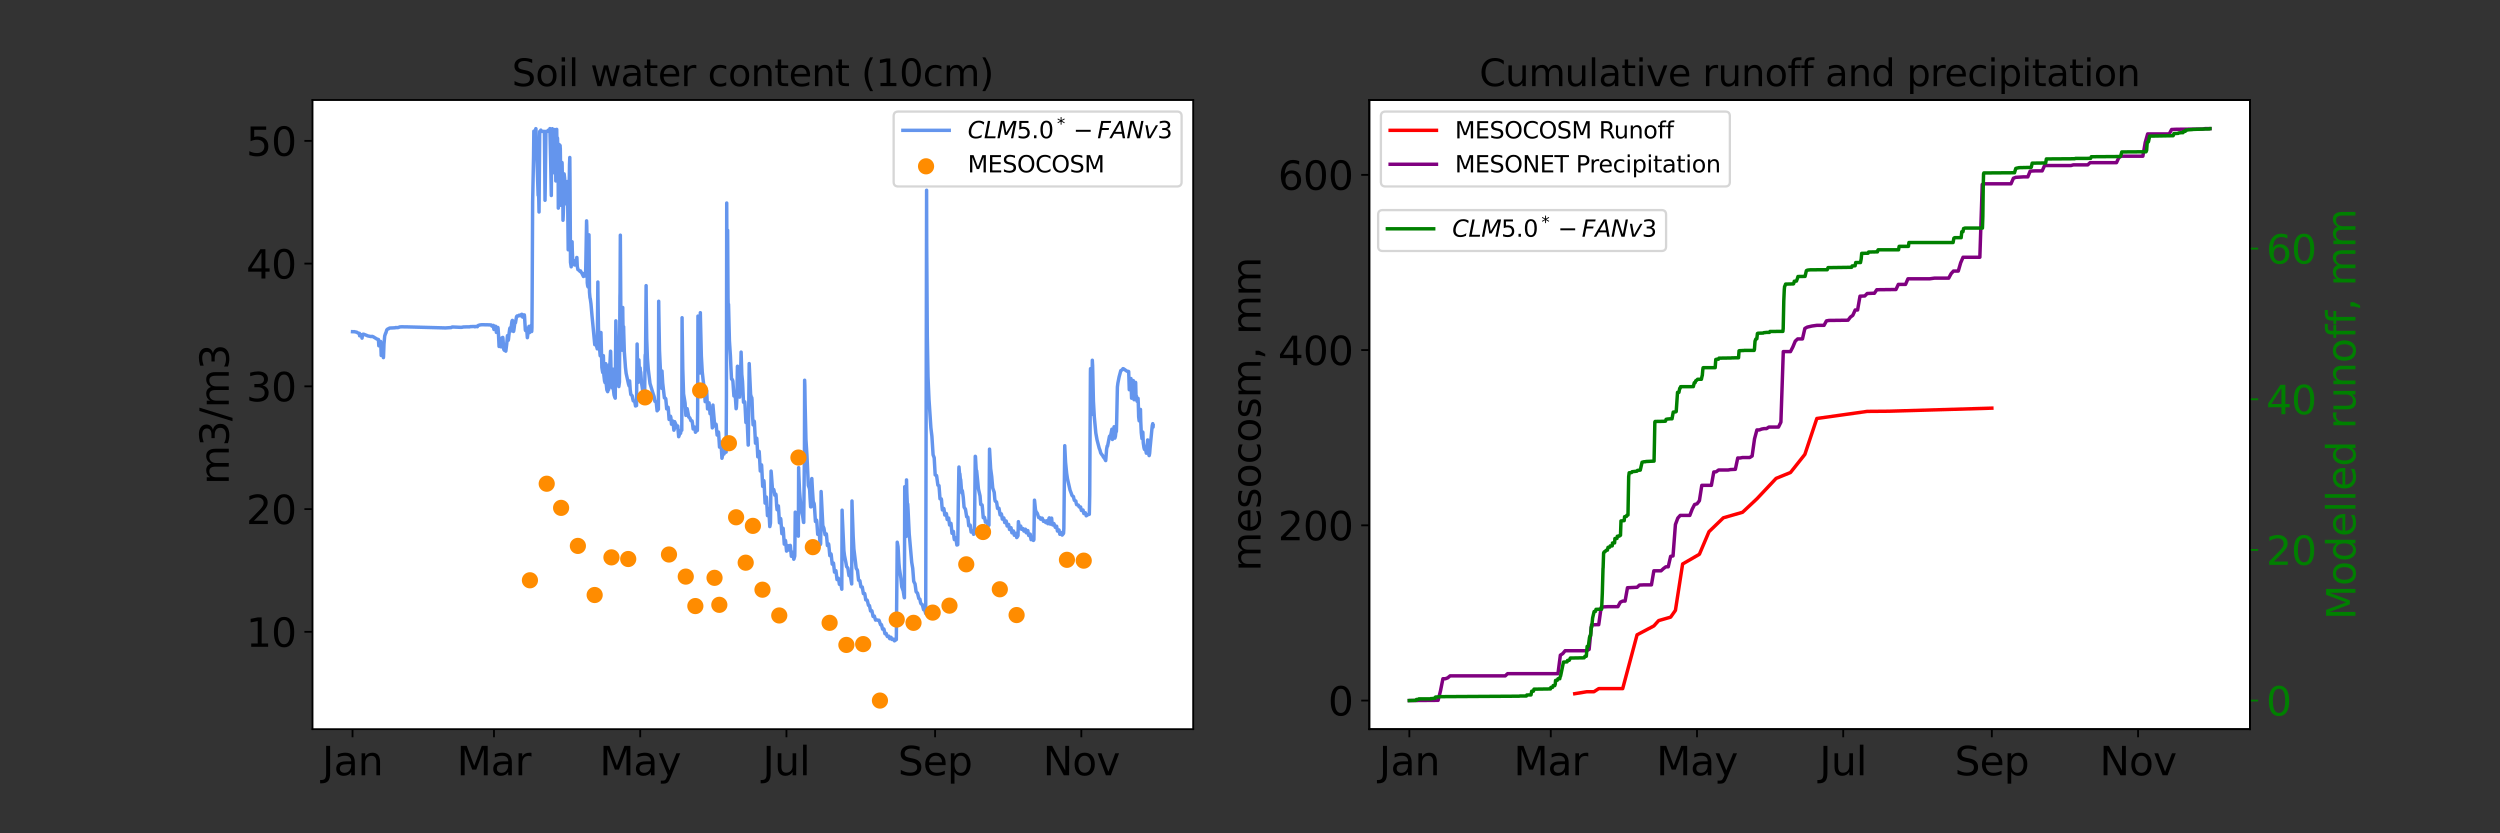 <?xml version="1.0" encoding="utf-8" standalone="no"?>
<!DOCTYPE svg PUBLIC "-//W3C//DTD SVG 1.1//EN"
  "http://www.w3.org/Graphics/SVG/1.1/DTD/svg11.dtd">
<svg xmlns:xlink="http://www.w3.org/1999/xlink" width="1080pt" height="360pt" viewBox="0 0 1080 360" xmlns="http://www.w3.org/2000/svg" version="1.1">
 <rect x="0" y="0" width="1080" height="360" fill="#333333" stroke="none"/>
 <defs>
  <style type="text/css">*{stroke-linejoin: round; stroke-linecap: butt}</style>
 </defs>
 <g id="figure_1">
  <g id="patch_1">
   <path d="M 0 360 
L 1080 360 
L 1080 0 
L 0 0 
L 0 360 
z
" style="fill: none"/>
  </g>
  <g id="axes_1">
   <g id="patch_2">
    <path d="M 135 315 
L 515.455 315 
L 515.455 43.2 
L 135 43.2 
z
" style="fill: #ffffff"/>
   </g>
   <g id="line2d_1">
    <path d="M 152.293 143.291 
L 152.595 143.307 
L 152.984 143.277 
L 153.501 143.393 
L 154.106 143.506 
L 154.71 143.905 
L 155.184 143.995 
L 155.271 143.996 
L 155.357 145.062 
L 155.4 144.73 
L 155.918 144.554 
L 156.22 144.592 
L 156.393 146.075 
L 156.436 145.757 
L 156.652 144.585 
L 156.867 144.361 
L 157.17 144.4 
L 157.99 144.741 
L 158.291 144.83 
L 158.766 145.077 
L 160.277 145.404 
L 160.795 145.297 
L 161.398 145.578 
L 161.96 145.941 
L 162.478 146.232 
L 162.736 146.437 
L 163.297 146.614 
L 163.47 146.656 
L 163.556 147.868 
L 163.643 149.375 
L 163.686 149.102 
L 163.988 147.659 
L 164.246 147.511 
L 164.419 147.494 
L 164.462 147.768 
L 164.678 153.568 
L 164.721 153.444 
L 164.98 151.469 
L 165.326 149.387 
L 165.412 149.351 
L 165.541 152.501 
L 165.628 154.492 
L 165.671 154.249 
L 165.886 148.558 
L 166.188 145.152 
L 166.577 143.957 
L 166.663 143.924 
L 167.095 142.492 
L 167.569 142.076 
L 167.915 142.015 
L 168.26 141.725 
L 168.778 141.7 
L 170.719 141.604 
L 170.892 141.501 
L 171.799 141.53 
L 172.1 141.471 
L 172.705 141.231 
L 173.524 141.182 
L 174.085 141.185 
L 175.25 141.217 
L 175.855 141.212 
L 192.425 141.666 
L 193.72 141.581 
L 194.928 141.516 
L 195.273 141.269 
L 195.921 141.275 
L 199.244 141.423 
L 199.847 141.338 
L 200.063 141.256 
L 201.444 141.21 
L 202.911 141.208 
L 203.127 141.107 
L 204.896 141.045 
L 204.983 141.048 
L 205.155 141.184 
L 205.544 141.038 
L 205.932 140.97 
L 206.148 141.149 
L 206.234 141.129 
L 206.407 140.787 
L 206.709 140.549 
L 207.054 140.478 
L 207.356 140.369 
L 208.09 140.286 
L 209.73 140.304 
L 210.204 140.299 
L 211.672 140.36 
L 212.189 140.398 
L 212.491 140.888 
L 213.139 140.571 
L 213.311 142.014 
L 213.397 142.334 
L 213.44 142.244 
L 213.915 140.948 
L 214.174 140.986 
L 214.433 143.602 
L 214.52 143.519 
L 214.735 142.762 
L 215.08 141.465 
L 215.167 141.802 
L 215.339 144.353 
L 215.598 149.681 
L 215.641 149.676 
L 215.771 148.974 
L 216.159 146.159 
L 216.203 146.314 
L 216.332 147.732 
L 216.504 149.858 
L 216.547 149.715 
L 216.763 147.707 
L 217.022 145.841 
L 217.195 145.757 
L 217.281 146.372 
L 217.627 150.973 
L 217.886 151.329 
L 218.058 151.096 
L 218.187 150.963 
L 218.489 151.7 
L 218.533 151.559 
L 218.921 148.456 
L 219.223 145 
L 219.266 145.015 
L 219.568 147.003 
L 219.654 146.596 
L 219.957 143.817 
L 220.216 141.926 
L 220.345 141.648 
L 220.475 142.235 
L 220.647 143.011 
L 220.69 142.842 
L 220.949 140.345 
L 221.165 138.727 
L 221.337 138.41 
L 221.381 138.438 
L 221.467 139.216 
L 221.812 143.188 
L 221.899 143.099 
L 222.071 142.013 
L 222.46 139.023 
L 222.675 139.445 
L 223.15 136.761 
L 223.409 136.478 
L 223.668 136.504 
L 223.797 136.536 
L 224.315 136.148 
L 224.617 136.188 
L 224.747 136.436 
L 224.79 136.357 
L 224.962 136.098 
L 225.351 135.775 
L 225.609 135.837 
L 225.782 136.992 
L 225.825 136.821 
L 225.998 136.161 
L 226.516 136.037 
L 226.602 136.778 
L 226.948 142.583 
L 227.077 142.83 
L 227.12 142.805 
L 227.292 142.388 
L 227.508 141.771 
L 227.681 144.092 
L 227.81 145.872 
L 227.854 145.691 
L 228.069 143.927 
L 228.285 142.798 
L 228.544 140.98 
L 228.587 141.04 
L 228.673 141.735 
L 228.76 143.683 
L 228.803 142.918 
L 228.846 142.008 
L 228.932 142.342 
L 229.148 143.048 
L 229.234 142.874 
L 229.407 141.476 
L 229.58 140.412 
L 229.666 143.224 
L 229.709 143.162 
L 229.796 141.546 
L 229.882 129.355 
L 230.098 87.253 
L 230.486 68.034 
L 230.615 56.667 
L 231.176 56.572 
L 231.435 55.761 
L 231.479 55.579 
L 231.522 55.62 
L 232.471 84.339 
L 232.514 84.345 
L 232.6 84.112 
L 232.644 84.213 
L 232.73 85.511 
L 232.859 91.585 
L 233.162 56.772 
L 233.463 56.718 
L 233.636 56.213 
L 233.679 56.256 
L 233.852 56.772 
L 235.146 56.772 
L 235.189 57.586 
L 235.448 86.52 
L 235.535 81.443 
L 235.837 56.772 
L 236.613 56.733 
L 236.829 56.268 
L 236.872 56.382 
L 237.002 56.772 
L 237.304 56.755 
L 237.477 55.988 
L 237.563 55.555 
L 237.649 59.542 
L 237.865 68.682 
L 238.037 77.598 
L 238.167 84.458 
L 238.253 70.67 
L 238.383 56.457 
L 238.599 55.596 
L 238.728 61.938 
L 238.987 74.629 
L 239.16 56.772 
L 239.548 56.739 
L 239.677 55.959 
L 239.807 64.395 
L 239.85 63.337 
L 239.936 62.338 
L 240.023 67.795 
L 240.109 78.18 
L 240.152 72.837 
L 240.325 56.772 
L 240.411 56.745 
L 240.497 55.887 
L 240.584 62.019 
L 240.627 64.409 
L 240.67 63.816 
L 240.8 59.552 
L 240.843 59.815 
L 240.929 62.745 
L 240.972 62.566 
L 241.015 63.053 
L 241.101 67.405 
L 241.188 89.911 
L 241.274 84.973 
L 241.576 62.44 
L 241.619 62.854 
L 241.706 67.457 
L 241.749 67.162 
L 241.965 62.869 
L 242.008 63.793 
L 242.051 64.212 
L 242.137 70.431 
L 242.267 88.683 
L 242.31 86.848 
L 242.698 73.341 
L 242.784 70.207 
L 242.827 70.6 
L 243.173 87.663 
L 243.216 95.154 
L 243.302 93.343 
L 243.561 85.978 
L 243.691 75.111 
L 243.734 75.3 
L 243.907 76.855 
L 244.251 82.355 
L 244.51 88.053 
L 244.554 87.995 
L 244.813 79.766 
L 244.856 81.126 
L 244.899 82.426 
L 244.942 82.225 
L 245.115 78.415 
L 245.158 79.343 
L 245.331 96.107 
L 245.46 107.914 
L 245.503 107.071 
L 246.021 71.262 
L 246.15 68.038 
L 246.237 77.499 
L 246.452 113.31 
L 246.755 115.265 
L 246.884 104.396 
L 246.927 105.823 
L 246.97 105.871 
L 247.014 104.604 
L 247.099 104.619 
L 247.143 104.44 
L 247.229 108.203 
L 247.445 113.418 
L 247.617 113.972 
L 248.006 114.372 
L 248.049 114.164 
L 248.135 112.564 
L 248.179 113.146 
L 248.308 114.482 
L 248.438 114.153 
L 248.653 114.435 
L 249.041 114.543 
L 249.171 111.235 
L 249.214 111.241 
L 249.387 115.118 
L 249.646 116.449 
L 249.862 116.542 
L 250.638 117.289 
L 250.768 117.025 
L 250.983 117.456 
L 251.458 118.184 
L 251.889 119.098 
L 252.062 119.448 
L 252.235 118.806 
L 252.321 118.654 
L 252.451 118.058 
L 252.58 118.61 
L 252.623 118.51 
L 252.71 118.51 
L 252.925 119.243 
L 252.969 119.009 
L 253.098 112.74 
L 253.4 95.414 
L 253.486 97.689 
L 253.529 100.156 
L 253.702 122.159 
L 253.875 123.478 
L 254.047 123.952 
L 254.09 123.912 
L 254.177 120.691 
L 254.436 101.437 
L 254.479 103.846 
L 254.652 126.158 
L 254.867 128.611 
L 254.996 129.058 
L 255.299 131.256 
L 255.73 136.222 
L 256.076 139.829 
L 256.938 148.898 
L 257.197 148.687 
L 257.413 148.803 
L 257.586 149.093 
L 257.931 150.338 
L 258.017 150.7 
L 258.233 126.158 
L 258.276 121.836 
L 258.319 127.646 
L 258.535 141.532 
L 258.88 149.145 
L 259.269 153.609 
L 259.312 153.717 
L 259.398 151.465 
L 259.614 143.644 
L 260.002 158.698 
L 260.304 160.574 
L 260.391 160.931 
L 260.477 159.378 
L 260.65 153.639 
L 260.693 154.761 
L 260.866 162.008 
L 261.167 164.592 
L 261.383 165.294 
L 261.469 163.749 
L 261.685 157.105 
L 261.728 158.238 
L 261.901 165.913 
L 262.16 168.414 
L 262.505 169.2 
L 262.548 169.087 
L 262.764 166.309 
L 262.893 168.325 
L 262.937 168.28 
L 263.196 157.521 
L 263.325 160.252 
L 263.368 159.941 
L 263.584 155.162 
L 263.757 151.721 
L 263.8 151.871 
L 264.015 162.538 
L 264.317 166.886 
L 264.447 167.569 
L 264.576 164.423 
L 264.792 159.475 
L 264.835 160.166 
L 265.008 168.415 
L 265.267 170.586 
L 265.612 171.672 
L 265.785 172.007 
L 266.044 138.604 
L 266.087 140.657 
L 266.518 157.113 
L 266.691 159.924 
L 266.734 159.668 
L 266.777 159.624 
L 267.036 163.213 
L 267.338 166.999 
L 267.597 165.038 
L 267.813 128.01 
L 267.856 126.637 
L 267.986 101.596 
L 268.201 135.309 
L 268.504 146.416 
L 268.762 151.296 
L 269.021 132.839 
L 269.064 136.964 
L 269.28 148.708 
L 269.41 141.154 
L 269.453 143.496 
L 269.712 151.996 
L 270.186 158.603 
L 270.488 161.262 
L 271.524 165.949 
L 271.783 166.729 
L 271.826 166.578 
L 271.999 164.569 
L 272.258 168.432 
L 272.517 170.424 
L 272.905 170.753 
L 273.121 171.023 
L 273.336 172.174 
L 273.552 173.14 
L 274.027 173.392 
L 274.243 173.69 
L 274.415 174.613 
L 274.545 175.378 
L 274.588 175.356 
L 274.976 175.201 
L 275.235 148.618 
L 275.278 151.422 
L 275.494 161.043 
L 275.753 165.161 
L 275.969 155.785 
L 276.012 155.49 
L 276.271 162.291 
L 276.53 158.938 
L 276.659 160.9 
L 276.745 160.803 
L 276.789 160.756 
L 277.134 165.375 
L 277.652 168.821 
L 278.299 170.992 
L 278.472 171.61 
L 278.687 154.127 
L 278.731 153.269 
L 278.774 153.828 
L 278.86 154.712 
L 279.119 123.396 
L 279.162 129.986 
L 279.378 146.348 
L 279.68 154.694 
L 280.068 159.612 
L 280.802 165.656 
L 282.14 170.099 
L 282.571 171.336 
L 282.916 173.379 
L 283.218 173.476 
L 283.434 173.676 
L 283.564 174.428 
L 283.866 177.466 
L 283.909 177.422 
L 284.34 176.877 
L 284.427 176.823 
L 284.556 130.148 
L 284.599 133.903 
L 284.901 151.453 
L 285.333 160.543 
L 285.851 167.752 
L 285.98 160.28 
L 286.023 161.178 
L 286.282 165.461 
L 287.016 171.871 
L 287.145 171.852 
L 287.361 171.946 
L 287.62 172.315 
L 287.793 174.173 
L 288.008 176.635 
L 288.052 176.597 
L 288.483 175.92 
L 288.612 175.936 
L 288.742 176.981 
L 289.044 181.211 
L 289.087 181.124 
L 289.519 179.972 
L 289.648 179.812 
L 289.691 179.856 
L 289.821 180.441 
L 290.079 183.264 
L 290.166 183.144 
L 290.684 181.884 
L 290.77 182.346 
L 291.115 185.84 
L 291.159 185.78 
L 291.288 185.326 
L 291.461 182.159 
L 291.504 182.315 
L 291.978 183.342 
L 292.194 184.699 
L 292.237 184.67 
L 292.755 184.013 
L 292.798 184.145 
L 292.971 186.165 
L 293.186 188.657 
L 293.23 188.602 
L 293.834 186.849 
L 294.007 187.189 
L 294.179 185.896 
L 294.266 185.996 
L 294.481 185.912 
L 294.525 185.878 
L 294.654 137.26 
L 294.697 141.719 
L 294.956 159.289 
L 295.301 170.176 
L 295.733 172.791 
L 295.949 174.143 
L 296.293 179.458 
L 296.423 179.316 
L 296.682 179.163 
L 296.725 179.157 
L 296.855 176.547 
L 296.941 177.023 
L 297.545 180.191 
L 297.976 180.472 
L 298.494 181.755 
L 298.969 181.83 
L 299.099 182.493 
L 299.444 185.319 
L 299.487 185.237 
L 299.962 184.437 
L 300.048 184.487 
L 300.177 185.013 
L 300.436 186.734 
L 300.566 186.573 
L 301.083 185.795 
L 301.256 185.96 
L 301.386 176.931 
L 301.515 136.554 
L 301.558 137.25 
L 302.421 161.137 
L 302.551 135.081 
L 302.594 137.593 
L 302.982 153.833 
L 303.371 160.622 
L 303.759 164.235 
L 304.32 168.63 
L 304.622 173.516 
L 304.665 173.458 
L 304.924 173.175 
L 305.14 173.201 
L 305.27 168.907 
L 305.313 169.553 
L 305.658 176.644 
L 305.83 176.47 
L 306.132 176.237 
L 306.176 176.241 
L 306.305 174.023 
L 306.348 174.299 
L 306.737 178.716 
L 306.995 178.634 
L 307.211 178.608 
L 307.254 178.661 
L 307.384 179.921 
L 307.729 184.842 
L 307.859 184.342 
L 307.988 174.991 
L 308.074 176.086 
L 308.765 184.052 
L 308.851 183.966 
L 309.326 183.249 
L 309.412 183.618 
L 309.542 185.279 
L 309.801 187.95 
L 310.059 187.276 
L 310.361 186.624 
L 310.448 187.095 
L 310.62 189.985 
L 310.836 193.162 
L 311.052 192.3 
L 311.397 190.94 
L 311.44 190.994 
L 311.569 192.587 
L 311.872 197.97 
L 311.915 197.859 
L 312.39 195.461 
L 312.476 195.128 
L 312.519 195.182 
L 312.778 196.131 
L 312.821 195.873 
L 313.123 194.352 
L 313.468 193.406 
L 313.511 193.435 
L 313.641 194.631 
L 313.684 195.333 
L 313.814 170.999 
L 313.943 87.707 
L 313.986 99.788 
L 314.202 111.579 
L 314.332 99.476 
L 314.504 128.795 
L 314.59 133.023 
L 314.633 132.318 
L 314.72 131.45 
L 315.108 147.208 
L 315.54 153.785 
L 315.756 158.683 
L 316.015 163.759 
L 316.273 163.838 
L 316.532 164.37 
L 316.618 164.779 
L 316.791 167.387 
L 317.05 171.071 
L 317.525 170.563 
L 317.568 170.581 
L 317.654 171.149 
L 317.999 176.558 
L 318.042 176.486 
L 318.129 175.929 
L 318.345 171.609 
L 318.56 158.442 
L 318.604 158.211 
L 318.992 168.643 
L 319.207 170.769 
L 319.51 171.559 
L 319.639 166.407 
L 319.769 158.71 
L 319.812 160.21 
L 319.898 163.651 
L 320.157 152.11 
L 320.459 161.756 
L 320.761 164.717 
L 320.891 167.318 
L 321.192 173.771 
L 321.409 173.624 
L 321.668 173.539 
L 321.754 173.648 
L 321.883 175.541 
L 322.228 182.511 
L 322.271 182.398 
L 322.66 181.137 
L 322.703 181.189 
L 322.789 181.836 
L 322.962 186.167 
L 323.221 192.278 
L 323.264 192.228 
L 323.652 157.073 
L 323.911 162.853 
L 324.257 170.303 
L 324.386 170.959 
L 324.429 170.979 
L 324.602 172.177 
L 324.645 172.007 
L 324.775 171.795 
L 324.861 172.65 
L 325.12 179.803 
L 325.335 183.542 
L 325.681 182.654 
L 325.81 181.949 
L 325.896 182.314 
L 326.069 185.715 
L 326.371 191.47 
L 326.888 189.301 
L 326.932 189.377 
L 327.061 191.302 
L 327.364 197.349 
L 327.406 197.312 
L 327.924 194.989 
L 327.968 195.057 
L 328.097 197.059 
L 328.442 203.472 
L 328.788 201.57 
L 328.96 200.81 
L 329.003 200.871 
L 329.133 203.113 
L 329.478 210.11 
L 329.737 208.8 
L 329.953 207.638 
L 329.995 207.663 
L 330.082 208.365 
L 330.513 217.358 
L 330.6 217.049 
L 331.031 214.704 
L 331.075 214.801 
L 331.204 216.564 
L 331.549 222.746 
L 331.808 221.343 
L 332.067 219.723 
L 332.11 219.786 
L 332.24 221.905 
L 332.542 227.481 
L 332.585 227.449 
L 332.844 225.957 
L 333.102 203.506 
L 333.189 204.286 
L 333.707 211.386 
L 333.923 211.521 
L 334.268 211.488 
L 334.441 212.189 
L 334.699 213.916 
L 334.915 213.768 
L 335.131 213.461 
L 335.174 213.541 
L 335.261 214.061 
L 335.52 218.527 
L 335.692 220.199 
L 335.908 219.637 
L 336.253 218.559 
L 336.382 220.255 
L 336.727 225.869 
L 336.986 224.924 
L 337.245 224.023 
L 337.332 224.534 
L 337.763 230.549 
L 337.85 230.216 
L 338.281 228.205 
L 338.324 228.267 
L 338.454 229.888 
L 338.799 235.075 
L 339.144 233.839 
L 339.274 233.455 
L 339.316 233.523 
L 339.403 234.059 
L 339.792 238.073 
L 339.834 238.002 
L 340.439 235.721 
L 340.482 235.79 
L 340.654 236.394 
L 340.827 237.634 
L 340.87 237.603 
L 341.388 235.599 
L 341.431 235.644 
L 341.604 237.516 
L 341.863 240.316 
L 341.906 240.312 
L 342.251 239.083 
L 342.467 238.531 
L 342.596 239.372 
L 342.899 241.585 
L 342.985 241.443 
L 343.33 240.212 
L 343.373 238.168 
L 343.546 221.25 
L 343.632 222.113 
L 344.02 227.924 
L 344.365 228.758 
L 344.495 229.048 
L 344.582 229.625 
L 344.668 230.695 
L 344.711 230.611 
L 344.754 229.858 
L 344.797 230.189 
L 344.883 231.622 
L 345.013 202.019 
L 345.1 205.163 
L 345.401 212.054 
L 346.006 219.559 
L 346.351 221.29 
L 346.739 222.834 
L 347.127 225.653 
L 347.213 225.697 
L 347.516 195.119 
L 347.602 164.268 
L 347.689 166.616 
L 347.818 174.777 
L 348.163 189.83 
L 348.595 196.65 
L 348.81 201.211 
L 349.199 209.704 
L 349.631 210.897 
L 349.76 211.548 
L 349.932 214.934 
L 350.191 218.956 
L 350.364 218.969 
L 350.45 218.93 
L 350.493 217.998 
L 350.666 206.822 
L 350.709 206.733 
L 350.968 211.524 
L 351.314 216.66 
L 351.615 217.351 
L 351.702 217.523 
L 351.831 218.6 
L 352.262 225.27 
L 352.306 225.253 
L 352.565 224.947 
L 352.738 224.706 
L 352.78 224.798 
L 352.867 225.443 
L 353.255 230.841 
L 353.298 230.831 
L 353.816 229.674 
L 353.859 229.738 
L 353.989 231.156 
L 354.291 235.32 
L 354.377 235.23 
L 354.506 234.905 
L 354.592 229.947 
L 354.722 212.344 
L 354.809 214.118 
L 355.456 227.063 
L 355.801 227.895 
L 355.931 228.201 
L 356.405 230.972 
L 356.534 230.916 
L 356.966 230.637 
L 357.052 231.204 
L 357.441 235.676 
L 357.484 235.627 
L 357.916 234.951 
L 357.958 235.001 
L 358.045 235.48 
L 358.476 240.015 
L 358.52 239.969 
L 358.865 239.397 
L 358.952 239.258 
L 358.994 239.282 
L 359.081 239.654 
L 359.512 243.713 
L 359.599 243.658 
L 360.03 243.218 
L 360.073 243.304 
L 360.246 244.832 
L 360.505 247.162 
L 360.634 247.138 
L 360.979 246.606 
L 361.109 246.538 
L 361.238 247.387 
L 361.583 250.367 
L 361.8 250.156 
L 362.144 249.765 
L 362.274 250.218 
L 362.619 252.414 
L 362.921 252.015 
L 363.137 251.757 
L 363.224 252.036 
L 363.654 254.54 
L 363.784 220.399 
L 363.913 224.049 
L 364.561 237.923 
L 364.82 239.987 
L 365.467 243.231 
L 365.726 244.801 
L 366.158 245.255 
L 366.287 245.467 
L 366.46 246.688 
L 366.761 248.652 
L 367.15 248.604 
L 367.279 248.621 
L 367.366 248.932 
L 367.927 252.264 
L 368.056 216.422 
L 368.143 219.584 
L 368.574 231.687 
L 368.876 237.12 
L 369.61 243.186 
L 369.868 245.5 
L 370.3 246.164 
L 370.43 246.473 
L 370.603 248.071 
L 370.904 250.638 
L 371.207 250.811 
L 371.465 250.886 
L 371.638 251.883 
L 371.94 253.512 
L 372.501 253.6 
L 372.674 254.598 
L 372.975 256.435 
L 373.321 256.412 
L 373.537 256.406 
L 373.666 257.011 
L 374.011 259.132 
L 374.314 259.198 
L 374.572 259.23 
L 374.702 259.513 
L 375.176 261.496 
L 375.479 261.544 
L 375.608 261.628 
L 375.781 262.466 
L 376.082 263.938 
L 376.385 263.901 
L 376.644 263.865 
L 376.773 264.384 
L 377.162 266.299 
L 377.377 266.285 
L 377.723 266.152 
L 377.895 266.776 
L 378.241 267.885 
L 378.5 267.83 
L 378.801 267.762 
L 379.276 267.977 
L 379.665 267.916 
L 379.794 268.093 
L 380.398 269.881 
L 380.786 269.86 
L 380.959 270.511 
L 381.261 271.786 
L 381.52 271.783 
L 381.822 271.717 
L 381.952 272.183 
L 382.296 273.763 
L 382.555 273.753 
L 382.858 273.667 
L 383.073 274.408 
L 383.332 274.976 
L 383.634 274.899 
L 383.979 274.827 
L 384.152 275.418 
L 384.368 275.916 
L 384.541 275.789 
L 384.929 275.33 
L 385.102 275.774 
L 385.317 276.247 
L 385.49 276.256 
L 386.051 276.102 
L 386.18 276.446 
L 386.397 276.842 
L 386.656 276.68 
L 387.216 276.28 
L 387.604 234.234 
L 387.95 236.132 
L 388.338 243.228 
L 388.554 245.668 
L 389.201 249.903 
L 389.546 253.486 
L 390.193 255.295 
L 390.625 258.126 
L 390.711 258.243 
L 390.841 210.262 
L 390.928 213.171 
L 391.488 231.737 
L 391.617 207.321 
L 391.747 212.582 
L 392.006 218.973 
L 392.135 217.747 
L 392.265 219.975 
L 392.783 230.691 
L 393.862 242.942 
L 394.294 245.511 
L 394.724 251.14 
L 395.156 251.984 
L 395.286 252.196 
L 395.459 253.405 
L 395.76 255.649 
L 396.192 256.065 
L 396.365 256.239 
L 396.925 258.529 
L 397.401 258.857 
L 397.659 260.238 
L 397.875 260.83 
L 398.436 261.187 
L 398.996 263.391 
L 399.472 263.5 
L 399.903 265.021 
L 400.291 82.187 
L 400.335 105.356 
L 400.593 145.248 
L 400.896 162.743 
L 401.327 172.579 
L 402.147 184.831 
L 402.579 188.434 
L 403.097 196.497 
L 403.571 197.74 
L 403.744 200.798 
L 404.003 205.182 
L 404.262 205.282 
L 404.563 205.427 
L 404.65 205.806 
L 405.168 209.587 
L 405.642 209.804 
L 405.815 211.954 
L 406.074 215.462 
L 406.419 215.461 
L 406.634 215.517 
L 406.721 215.887 
L 406.937 218.817 
L 407.11 220.302 
L 407.282 220.212 
L 407.714 219.67 
L 407.757 219.73 
L 407.887 220.515 
L 408.146 222.497 
L 408.404 222.296 
L 408.793 221.837 
L 408.879 222.105 
L 409.181 224.424 
L 409.224 224.4 
L 409.785 223.776 
L 409.828 223.869 
L 410 225.201 
L 410.217 226.791 
L 410.259 226.755 
L 410.821 226.1 
L 410.95 227.191 
L 411.252 230.384 
L 411.856 229.583 
L 411.9 229.759 
L 412.115 232.055 
L 412.288 233.109 
L 412.547 232.767 
L 412.892 232.273 
L 413.021 233.042 
L 413.366 235.441 
L 413.625 235.377 
L 413.755 235.29 
L 413.971 218.612 
L 414.23 202.565 
L 414.272 201.752 
L 414.316 202.137 
L 414.531 204.917 
L 414.618 204.736 
L 414.661 204.692 
L 414.92 207.523 
L 414.963 207.171 
L 415.007 207.147 
L 415.093 208.127 
L 415.352 211.559 
L 415.567 212.965 
L 415.697 211.933 
L 415.784 212.357 
L 416.128 214.85 
L 416.473 219.077 
L 416.862 219.664 
L 417.078 219.976 
L 417.596 223.24 
L 417.941 223.327 
L 418.114 223.419 
L 418.243 224.58 
L 418.502 227.131 
L 418.674 227.147 
L 419.106 226.83 
L 419.149 226.942 
L 419.321 228.519 
L 419.538 229.855 
L 419.71 229.764 
L 420.185 229.271 
L 420.573 230.825 
L 420.703 230.735 
L 420.875 230.534 
L 421.004 226.545 
L 421.307 197.134 
L 421.35 197.286 
L 421.393 197.23 
L 421.739 203.341 
L 421.781 203.798 
L 421.825 203.739 
L 421.911 203.366 
L 422.386 208.102 
L 422.687 211.25 
L 423.378 214.244 
L 423.68 217.918 
L 423.896 218.016 
L 424.198 218.075 
L 424.284 218.2 
L 424.414 219.458 
L 424.759 223.644 
L 424.888 223.624 
L 425.234 223.438 
L 425.32 223.527 
L 425.449 224.18 
L 425.708 225.574 
L 425.881 225.517 
L 426.399 225.176 
L 426.529 225.719 
L 426.787 227.239 
L 426.959 227.148 
L 427.218 226.878 
L 427.477 194.024 
L 427.953 202.393 
L 428.427 205.928 
L 428.6 207.945 
L 428.859 210.829 
L 429.247 211.94 
L 429.506 212.691 
L 429.765 215.69 
L 429.937 216.486 
L 430.283 216.709 
L 430.498 216.851 
L 430.628 217.518 
L 430.93 219.624 
L 431.189 219.621 
L 431.534 219.558 
L 431.62 219.877 
L 432.052 222.435 
L 432.095 222.417 
L 432.44 222.107 
L 432.57 221.969 
L 432.613 222.008 
L 432.742 222.714 
L 433.001 224.271 
L 433.217 224.133 
L 433.649 223.746 
L 433.778 224.355 
L 434.037 225.752 
L 434.252 225.538 
L 434.641 225.056 
L 434.684 225.09 
L 434.814 225.765 
L 435.073 227.237 
L 435.288 227.051 
L 435.72 226.557 
L 435.849 227.209 
L 436.108 228.736 
L 436.28 228.602 
L 436.756 227.979 
L 436.798 228.114 
L 436.971 229.389 
L 437.144 230.181 
L 437.316 230.085 
L 437.791 229.371 
L 437.834 229.474 
L 437.963 230.289 
L 438.18 231.231 
L 438.395 230.973 
L 438.827 230.362 
L 438.956 230.926 
L 439.215 232.225 
L 439.387 232.078 
L 439.776 231.418 
L 439.949 225.353 
L 439.992 225.658 
L 440.294 227.36 
L 440.51 227.37 
L 440.941 227.269 
L 441.028 227.568 
L 441.287 228.657 
L 441.502 228.603 
L 441.934 228.344 
L 441.976 228.429 
L 442.322 229.419 
L 442.408 229.375 
L 442.711 229.054 
L 442.97 228.614 
L 443.012 228.68 
L 443.229 229.923 
L 443.358 230.168 
L 443.617 229.939 
L 444.005 229.21 
L 444.048 229.311 
L 444.221 230.6 
L 444.394 231.32 
L 444.566 231.237 
L 445.041 230.735 
L 445.083 230.867 
L 445.256 232.301 
L 445.429 233.133 
L 445.601 233.029 
L 445.947 232.47 
L 446.033 232.292 
L 446.077 232.326 
L 446.206 232.682 
L 446.422 233.468 
L 446.465 233.44 
L 446.637 233.223 
L 446.896 216.074 
L 446.939 216.36 
L 447.328 220.211 
L 447.587 221.044 
L 447.932 221.491 
L 448.148 221.839 
L 448.708 223.606 
L 449.011 223.613 
L 449.184 223.549 
L 449.572 224.297 
L 449.873 224.288 
L 449.96 224.192 
L 450.09 223.801 
L 450.176 223.857 
L 450.262 223.873 
L 450.78 225.225 
L 451.039 225.154 
L 451.297 225.022 
L 451.773 225.755 
L 452.032 225.646 
L 452.204 224.974 
L 452.247 225.218 
L 452.463 225.776 
L 452.679 226.238 
L 452.808 226.221 
L 452.894 225.724 
L 453.153 223.97 
L 453.283 223.719 
L 453.456 225.791 
L 453.715 226.412 
L 453.844 226.416 
L 453.93 225.965 
L 454.232 223.888 
L 454.275 223.828 
L 454.318 223.912 
L 454.491 226.077 
L 454.75 226.777 
L 455.052 226.762 
L 455.225 226.299 
L 455.268 226.162 
L 455.311 226.199 
L 455.872 227.807 
L 455.915 227.79 
L 456.26 227.494 
L 456.433 227.313 
L 456.476 227.375 
L 456.605 228.25 
L 456.822 229.416 
L 456.994 229.355 
L 457.469 228.917 
L 457.511 228.992 
L 457.641 229.833 
L 457.857 230.816 
L 458.073 230.615 
L 458.505 230.059 
L 458.547 230.143 
L 458.849 231.15 
L 458.935 231.074 
L 459.453 230.42 
L 459.583 228.197 
L 459.971 192.546 
L 460.015 193.584 
L 460.317 199.645 
L 460.791 204.442 
L 461.136 206.782 
L 462.259 211.733 
L 462.819 213.202 
L 463.078 213.991 
L 463.466 214.387 
L 463.725 214.518 
L 463.855 215.164 
L 464.114 216.132 
L 464.546 216.37 
L 464.761 216.437 
L 464.934 217.445 
L 465.107 218.022 
L 465.452 218.097 
L 465.84 218.199 
L 466.185 218.985 
L 466.703 218.982 
L 466.832 219.043 
L 467.005 219.993 
L 467.178 220.536 
L 467.48 220.509 
L 467.868 220.33 
L 467.912 220.46 
L 468.214 221.842 
L 468.473 221.724 
L 468.861 221.51 
L 468.991 221.953 
L 469.25 222.827 
L 469.509 222.675 
L 470.112 222.229 
L 470.285 222.262 
L 470.587 222.163 
L 470.76 213.843 
L 470.889 190.968 
L 471.062 161.11 
L 471.104 159.261 
L 471.45 177.677 
L 471.58 178.923 
L 471.622 179.04 
L 471.881 155.631 
L 471.968 157.277 
L 472.011 157.817 
L 472.357 173.316 
L 472.745 180.145 
L 473.392 187.074 
L 473.91 189.972 
L 474.859 193.649 
L 475.205 194.511 
L 475.506 195.662 
L 476.067 196.502 
L 476.24 196.624 
L 476.629 197.372 
L 477.232 198.13 
L 477.577 198.877 
L 477.664 198.972 
L 477.75 198.042 
L 478.053 194.018 
L 478.312 192.663 
L 478.441 192.788 
L 478.571 192.196 
L 479.218 188.835 
L 479.347 188.396 
L 479.477 189.204 
L 479.649 188.571 
L 479.822 187.999 
L 480.339 185.41 
L 480.555 189.858 
L 480.598 189.336 
L 480.901 186.234 
L 481.246 184.923 
L 481.289 184.349 
L 481.332 184.892 
L 481.591 189.276 
L 481.678 189.104 
L 481.849 188.477 
L 482.022 186.868 
L 482.238 186.433 
L 482.281 186.332 
L 482.411 181.592 
L 482.713 167.204 
L 482.929 165.492 
L 483.446 162.851 
L 483.878 161.24 
L 484.18 160.106 
L 484.526 159.92 
L 484.741 159.8 
L 485.129 159.261 
L 485.388 159.331 
L 486.898 160.39 
L 487.46 160.434 
L 487.589 160.509 
L 487.675 162.858 
L 487.848 168.356 
L 487.892 168.172 
L 488.539 163.533 
L 488.581 163.534 
L 488.711 168.326 
L 488.84 172.025 
L 488.884 171.458 
L 489.445 164.81 
L 489.574 164.406 
L 489.66 166.29 
L 489.876 172.191 
L 489.919 172.681 
L 489.963 172.542 
L 490.567 165.181 
L 490.61 165.382 
L 490.74 170.639 
L 490.826 172.67 
L 490.869 172.019 
L 490.955 171.136 
L 490.998 171.456 
L 491.214 173.36 
L 491.3 173.298 
L 491.516 172.666 
L 491.646 172.11 
L 491.732 174.017 
L 491.905 180.131 
L 492.12 181.792 
L 492.206 181.458 
L 492.681 176.873 
L 492.811 182.246 
L 493.026 186.881 
L 493.329 189.461 
L 493.415 189.137 
L 493.674 186.657 
L 493.717 186.72 
L 493.889 191.315 
L 494.191 193.366 
L 494.407 194.127 
L 494.536 193.095 
L 494.623 193.427 
L 494.709 193.39 
L 495.227 195.782 
L 495.313 195.239 
L 495.788 190.051 
L 496.349 196.652 
L 496.436 196.815 
L 496.478 196.745 
L 496.651 195.798 
L 496.824 193.595 
L 497.773 183.858 
L 497.989 183.025 
L 498.119 184.518 
L 498.161 183.904 
" clip-path="url(#p439a0b80c4)" style="fill: none; stroke: #6495ed; stroke-width: 1.5; stroke-linecap: square"/>
   </g>
   <g id="matplotlib.axis_1">
    <g id="xtick_1">
     <g id="line2d_2">
      <defs>
       <path id="m7912adbc34" d="M 0 0 
L 0 3.5 
" style="stroke: #000000; stroke-width: 0.8"/>
      </defs>
      <g>
       <use xlink:href="#m7912adbc34" x="152.293" y="315" style="stroke: #000000; stroke-width: 0.8"/>
      </g>
     </g>
     <g id="text_1">
      <!-- Jan -->
      <g transform="translate(139.19 334.917)scale(0.17 -0.17)">
       <defs>
        <path id="DejaVuSans-4a" d="M 628 4666 
L 1259 4666 
L 1259 325 
Q 1259 -519 939 -900 
Q 619 -1281 -91 -1281 
L -331 -1281 
L -331 -750 
L -134 -750 
Q 284 -750 456 -515 
Q 628 -281 628 325 
L 628 4666 
z
" transform="scale(0.016)"/>
        <path id="DejaVuSans-61" d="M 2194 1759 
Q 1497 1759 1228 1600 
Q 959 1441 959 1056 
Q 959 750 1161 570 
Q 1363 391 1709 391 
Q 2188 391 2477 730 
Q 2766 1069 2766 1631 
L 2766 1759 
L 2194 1759 
z
M 3341 1997 
L 3341 0 
L 2766 0 
L 2766 531 
Q 2569 213 2275 61 
Q 1981 -91 1556 -91 
Q 1019 -91 701 211 
Q 384 513 384 1019 
Q 384 1609 779 1909 
Q 1175 2209 1959 2209 
L 2766 2209 
L 2766 2266 
Q 2766 2663 2505 2880 
Q 2244 3097 1772 3097 
Q 1472 3097 1187 3025 
Q 903 2953 641 2809 
L 641 3341 
Q 956 3463 1253 3523 
Q 1550 3584 1831 3584 
Q 2591 3584 2966 3190 
Q 3341 2797 3341 1997 
z
" transform="scale(0.016)"/>
        <path id="DejaVuSans-6e" d="M 3513 2113 
L 3513 0 
L 2938 0 
L 2938 2094 
Q 2938 2591 2744 2837 
Q 2550 3084 2163 3084 
Q 1697 3084 1428 2787 
Q 1159 2491 1159 1978 
L 1159 0 
L 581 0 
L 581 3500 
L 1159 3500 
L 1159 2956 
Q 1366 3272 1645 3428 
Q 1925 3584 2291 3584 
Q 2894 3584 3203 3211 
Q 3513 2838 3513 2113 
z
" transform="scale(0.016)"/>
       </defs>
       <use xlink:href="#DejaVuSans-4a"/>
       <use xlink:href="#DejaVuSans-61" x="29.492"/>
       <use xlink:href="#DejaVuSans-6e" x="90.771"/>
      </g>
     </g>
    </g>
    <g id="xtick_2">
     <g id="line2d_3">
      <g>
       <use xlink:href="#m7912adbc34" x="213.397" y="315" style="stroke: #000000; stroke-width: 0.8"/>
      </g>
     </g>
     <g id="text_2">
      <!-- Mar -->
      <g transform="translate(197.36 334.917)scale(0.17 -0.17)">
       <defs>
        <path id="DejaVuSans-4d" d="M 628 4666 
L 1569 4666 
L 2759 1491 
L 3956 4666 
L 4897 4666 
L 4897 0 
L 4281 0 
L 4281 4097 
L 3078 897 
L 2444 897 
L 1241 4097 
L 1241 0 
L 628 0 
L 628 4666 
z
" transform="scale(0.016)"/>
        <path id="DejaVuSans-72" d="M 2631 2963 
Q 2534 3019 2420 3045 
Q 2306 3072 2169 3072 
Q 1681 3072 1420 2755 
Q 1159 2438 1159 1844 
L 1159 0 
L 581 0 
L 581 3500 
L 1159 3500 
L 1159 2956 
Q 1341 3275 1631 3429 
Q 1922 3584 2338 3584 
Q 2397 3584 2469 3576 
Q 2541 3569 2628 3553 
L 2631 2963 
z
" transform="scale(0.016)"/>
       </defs>
       <use xlink:href="#DejaVuSans-4d"/>
       <use xlink:href="#DejaVuSans-61" x="86.279"/>
       <use xlink:href="#DejaVuSans-72" x="147.559"/>
      </g>
     </g>
    </g>
    <g id="xtick_3">
     <g id="line2d_4">
      <g>
       <use xlink:href="#m7912adbc34" x="276.573" y="315" style="stroke: #000000; stroke-width: 0.8"/>
      </g>
     </g>
     <g id="text_3">
      <!-- May -->
      <g transform="translate(258.999 334.917)scale(0.17 -0.17)">
       <defs>
        <path id="DejaVuSans-79" d="M 2059 -325 
Q 1816 -950 1584 -1140 
Q 1353 -1331 966 -1331 
L 506 -1331 
L 506 -850 
L 844 -850 
Q 1081 -850 1212 -737 
Q 1344 -625 1503 -206 
L 1606 56 
L 191 3500 
L 800 3500 
L 1894 763 
L 2988 3500 
L 3597 3500 
L 2059 -325 
z
" transform="scale(0.016)"/>
       </defs>
       <use xlink:href="#DejaVuSans-4d"/>
       <use xlink:href="#DejaVuSans-61" x="86.279"/>
       <use xlink:href="#DejaVuSans-79" x="147.559"/>
      </g>
     </g>
    </g>
    <g id="xtick_4">
     <g id="line2d_5">
      <g>
       <use xlink:href="#m7912adbc34" x="339.748" y="315" style="stroke: #000000; stroke-width: 0.8"/>
      </g>
     </g>
     <g id="text_4">
      <!-- Jul -->
      <g transform="translate(329.493 334.917)scale(0.17 -0.17)">
       <defs>
        <path id="DejaVuSans-75" d="M 544 1381 
L 544 3500 
L 1119 3500 
L 1119 1403 
Q 1119 906 1312 657 
Q 1506 409 1894 409 
Q 2359 409 2629 706 
Q 2900 1003 2900 1516 
L 2900 3500 
L 3475 3500 
L 3475 0 
L 2900 0 
L 2900 538 
Q 2691 219 2414 64 
Q 2138 -91 1772 -91 
Q 1169 -91 856 284 
Q 544 659 544 1381 
z
M 1991 3584 
L 1991 3584 
z
" transform="scale(0.016)"/>
        <path id="DejaVuSans-6c" d="M 603 4863 
L 1178 4863 
L 1178 0 
L 603 0 
L 603 4863 
z
" transform="scale(0.016)"/>
       </defs>
       <use xlink:href="#DejaVuSans-4a"/>
       <use xlink:href="#DejaVuSans-75" x="29.492"/>
       <use xlink:href="#DejaVuSans-6c" x="92.871"/>
      </g>
     </g>
    </g>
    <g id="xtick_5">
     <g id="line2d_6">
      <g>
       <use xlink:href="#m7912adbc34" x="403.959" y="315" style="stroke: #000000; stroke-width: 0.8"/>
      </g>
     </g>
     <g id="text_5">
      <!-- Sep -->
      <g transform="translate(387.937 334.917)scale(0.17 -0.17)">
       <defs>
        <path id="DejaVuSans-53" d="M 3425 4513 
L 3425 3897 
Q 3066 4069 2747 4153 
Q 2428 4238 2131 4238 
Q 1616 4238 1336 4038 
Q 1056 3838 1056 3469 
Q 1056 3159 1242 3001 
Q 1428 2844 1947 2747 
L 2328 2669 
Q 3034 2534 3370 2195 
Q 3706 1856 3706 1288 
Q 3706 609 3251 259 
Q 2797 -91 1919 -91 
Q 1588 -91 1214 -16 
Q 841 59 441 206 
L 441 856 
Q 825 641 1194 531 
Q 1563 422 1919 422 
Q 2459 422 2753 634 
Q 3047 847 3047 1241 
Q 3047 1584 2836 1778 
Q 2625 1972 2144 2069 
L 1759 2144 
Q 1053 2284 737 2584 
Q 422 2884 422 3419 
Q 422 4038 858 4394 
Q 1294 4750 2059 4750 
Q 2388 4750 2728 4690 
Q 3069 4631 3425 4513 
z
" transform="scale(0.016)"/>
        <path id="DejaVuSans-65" d="M 3597 1894 
L 3597 1613 
L 953 1613 
Q 991 1019 1311 708 
Q 1631 397 2203 397 
Q 2534 397 2845 478 
Q 3156 559 3463 722 
L 3463 178 
Q 3153 47 2828 -22 
Q 2503 -91 2169 -91 
Q 1331 -91 842 396 
Q 353 884 353 1716 
Q 353 2575 817 3079 
Q 1281 3584 2069 3584 
Q 2775 3584 3186 3129 
Q 3597 2675 3597 1894 
z
M 3022 2063 
Q 3016 2534 2758 2815 
Q 2500 3097 2075 3097 
Q 1594 3097 1305 2825 
Q 1016 2553 972 2059 
L 3022 2063 
z
" transform="scale(0.016)"/>
        <path id="DejaVuSans-70" d="M 1159 525 
L 1159 -1331 
L 581 -1331 
L 581 3500 
L 1159 3500 
L 1159 2969 
Q 1341 3281 1617 3432 
Q 1894 3584 2278 3584 
Q 2916 3584 3314 3078 
Q 3713 2572 3713 1747 
Q 3713 922 3314 415 
Q 2916 -91 2278 -91 
Q 1894 -91 1617 61 
Q 1341 213 1159 525 
z
M 3116 1747 
Q 3116 2381 2855 2742 
Q 2594 3103 2138 3103 
Q 1681 3103 1420 2742 
Q 1159 2381 1159 1747 
Q 1159 1113 1420 752 
Q 1681 391 2138 391 
Q 2594 391 2855 752 
Q 3116 1113 3116 1747 
z
" transform="scale(0.016)"/>
       </defs>
       <use xlink:href="#DejaVuSans-53"/>
       <use xlink:href="#DejaVuSans-65" x="63.477"/>
       <use xlink:href="#DejaVuSans-70" x="125"/>
      </g>
     </g>
    </g>
    <g id="xtick_6">
     <g id="line2d_7">
      <g>
       <use xlink:href="#m7912adbc34" x="467.135" y="315" style="stroke: #000000; stroke-width: 0.8"/>
      </g>
     </g>
     <g id="text_6">
      <!-- Nov -->
      <g transform="translate(450.544 334.917)scale(0.17 -0.17)">
       <defs>
        <path id="DejaVuSans-4e" d="M 628 4666 
L 1478 4666 
L 3547 763 
L 3547 4666 
L 4159 4666 
L 4159 0 
L 3309 0 
L 1241 3903 
L 1241 0 
L 628 0 
L 628 4666 
z
" transform="scale(0.016)"/>
        <path id="DejaVuSans-6f" d="M 1959 3097 
Q 1497 3097 1228 2736 
Q 959 2375 959 1747 
Q 959 1119 1226 758 
Q 1494 397 1959 397 
Q 2419 397 2687 759 
Q 2956 1122 2956 1747 
Q 2956 2369 2687 2733 
Q 2419 3097 1959 3097 
z
M 1959 3584 
Q 2709 3584 3137 3096 
Q 3566 2609 3566 1747 
Q 3566 888 3137 398 
Q 2709 -91 1959 -91 
Q 1206 -91 779 398 
Q 353 888 353 1747 
Q 353 2609 779 3096 
Q 1206 3584 1959 3584 
z
" transform="scale(0.016)"/>
        <path id="DejaVuSans-76" d="M 191 3500 
L 800 3500 
L 1894 563 
L 2988 3500 
L 3597 3500 
L 2284 0 
L 1503 0 
L 191 3500 
z
" transform="scale(0.016)"/>
       </defs>
       <use xlink:href="#DejaVuSans-4e"/>
       <use xlink:href="#DejaVuSans-6f" x="74.805"/>
       <use xlink:href="#DejaVuSans-76" x="135.986"/>
      </g>
     </g>
    </g>
   </g>
   <g id="matplotlib.axis_2">
    <g id="ytick_1">
     <g id="line2d_8">
      <defs>
       <path id="m560becdf9e" d="M 0 0 
L -3.5 0 
" style="stroke: #000000; stroke-width: 0.8"/>
      </defs>
      <g>
       <use xlink:href="#m560becdf9e" x="135" y="272.952" style="stroke: #000000; stroke-width: 0.8"/>
      </g>
     </g>
     <g id="text_7">
      <!-- 10 -->
      <g transform="translate(106.368 279.411)scale(0.17 -0.17)">
       <defs>
        <path id="DejaVuSans-31" d="M 794 531 
L 1825 531 
L 1825 4091 
L 703 3866 
L 703 4441 
L 1819 4666 
L 2450 4666 
L 2450 531 
L 3481 531 
L 3481 0 
L 794 0 
L 794 531 
z
" transform="scale(0.016)"/>
        <path id="DejaVuSans-30" d="M 2034 4250 
Q 1547 4250 1301 3770 
Q 1056 3291 1056 2328 
Q 1056 1369 1301 889 
Q 1547 409 2034 409 
Q 2525 409 2770 889 
Q 3016 1369 3016 2328 
Q 3016 3291 2770 3770 
Q 2525 4250 2034 4250 
z
M 2034 4750 
Q 2819 4750 3233 4129 
Q 3647 3509 3647 2328 
Q 3647 1150 3233 529 
Q 2819 -91 2034 -91 
Q 1250 -91 836 529 
Q 422 1150 422 2328 
Q 422 3509 836 4129 
Q 1250 4750 2034 4750 
z
" transform="scale(0.016)"/>
       </defs>
       <use xlink:href="#DejaVuSans-31"/>
       <use xlink:href="#DejaVuSans-30" x="63.623"/>
      </g>
     </g>
    </g>
    <g id="ytick_2">
     <g id="line2d_9">
      <g>
       <use xlink:href="#m560becdf9e" x="135" y="219.929" style="stroke: #000000; stroke-width: 0.8"/>
      </g>
     </g>
     <g id="text_8">
      <!-- 20 -->
      <g transform="translate(106.368 226.388)scale(0.17 -0.17)">
       <defs>
        <path id="DejaVuSans-32" d="M 1228 531 
L 3431 531 
L 3431 0 
L 469 0 
L 469 531 
Q 828 903 1448 1529 
Q 2069 2156 2228 2338 
Q 2531 2678 2651 2914 
Q 2772 3150 2772 3378 
Q 2772 3750 2511 3984 
Q 2250 4219 1831 4219 
Q 1534 4219 1204 4116 
Q 875 4013 500 3803 
L 500 4441 
Q 881 4594 1212 4672 
Q 1544 4750 1819 4750 
Q 2544 4750 2975 4387 
Q 3406 4025 3406 3419 
Q 3406 3131 3298 2873 
Q 3191 2616 2906 2266 
Q 2828 2175 2409 1742 
Q 1991 1309 1228 531 
z
" transform="scale(0.016)"/>
       </defs>
       <use xlink:href="#DejaVuSans-32"/>
       <use xlink:href="#DejaVuSans-30" x="63.623"/>
      </g>
     </g>
    </g>
    <g id="ytick_3">
     <g id="line2d_10">
      <g>
       <use xlink:href="#m560becdf9e" x="135" y="166.906" style="stroke: #000000; stroke-width: 0.8"/>
      </g>
     </g>
     <g id="text_9">
      <!-- 30 -->
      <g transform="translate(106.368 173.364)scale(0.17 -0.17)">
       <defs>
        <path id="DejaVuSans-33" d="M 2597 2516 
Q 3050 2419 3304 2112 
Q 3559 1806 3559 1356 
Q 3559 666 3084 287 
Q 2609 -91 1734 -91 
Q 1441 -91 1130 -33 
Q 819 25 488 141 
L 488 750 
Q 750 597 1062 519 
Q 1375 441 1716 441 
Q 2309 441 2620 675 
Q 2931 909 2931 1356 
Q 2931 1769 2642 2001 
Q 2353 2234 1838 2234 
L 1294 2234 
L 1294 2753 
L 1863 2753 
Q 2328 2753 2575 2939 
Q 2822 3125 2822 3475 
Q 2822 3834 2567 4026 
Q 2313 4219 1838 4219 
Q 1578 4219 1281 4162 
Q 984 4106 628 3988 
L 628 4550 
Q 988 4650 1302 4700 
Q 1616 4750 1894 4750 
Q 2613 4750 3031 4423 
Q 3450 4097 3450 3541 
Q 3450 3153 3228 2886 
Q 3006 2619 2597 2516 
z
" transform="scale(0.016)"/>
       </defs>
       <use xlink:href="#DejaVuSans-33"/>
       <use xlink:href="#DejaVuSans-30" x="63.623"/>
      </g>
     </g>
    </g>
    <g id="ytick_4">
     <g id="line2d_11">
      <g>
       <use xlink:href="#m560becdf9e" x="135" y="113.882" style="stroke: #000000; stroke-width: 0.8"/>
      </g>
     </g>
     <g id="text_10">
      <!-- 40 -->
      <g transform="translate(106.368 120.341)scale(0.17 -0.17)">
       <defs>
        <path id="DejaVuSans-34" d="M 2419 4116 
L 825 1625 
L 2419 1625 
L 2419 4116 
z
M 2253 4666 
L 3047 4666 
L 3047 1625 
L 3713 1625 
L 3713 1100 
L 3047 1100 
L 3047 0 
L 2419 0 
L 2419 1100 
L 313 1100 
L 313 1709 
L 2253 4666 
z
" transform="scale(0.016)"/>
       </defs>
       <use xlink:href="#DejaVuSans-34"/>
       <use xlink:href="#DejaVuSans-30" x="63.623"/>
      </g>
     </g>
    </g>
    <g id="ytick_5">
     <g id="line2d_12">
      <g>
       <use xlink:href="#m560becdf9e" x="135" y="60.859" style="stroke: #000000; stroke-width: 0.8"/>
      </g>
     </g>
     <g id="text_11">
      <!-- 50 -->
      <g transform="translate(106.368 67.317)scale(0.17 -0.17)">
       <defs>
        <path id="DejaVuSans-35" d="M 691 4666 
L 3169 4666 
L 3169 4134 
L 1269 4134 
L 1269 2991 
Q 1406 3038 1543 3061 
Q 1681 3084 1819 3084 
Q 2600 3084 3056 2656 
Q 3513 2228 3513 1497 
Q 3513 744 3044 326 
Q 2575 -91 1722 -91 
Q 1428 -91 1123 -41 
Q 819 9 494 109 
L 494 744 
Q 775 591 1075 516 
Q 1375 441 1709 441 
Q 2250 441 2565 725 
Q 2881 1009 2881 1497 
Q 2881 1984 2565 2268 
Q 2250 2553 1709 2553 
Q 1456 2553 1204 2497 
Q 953 2441 691 2322 
L 691 4666 
z
" transform="scale(0.016)"/>
       </defs>
       <use xlink:href="#DejaVuSans-35"/>
       <use xlink:href="#DejaVuSans-30" x="63.623"/>
      </g>
     </g>
    </g>
    <g id="text_12">
     <!-- m3/m3 -->
     <g transform="translate(98.832 209.339)rotate(-90)scale(0.17 -0.17)">
      <defs>
       <path id="DejaVuSans-6d" d="M 3328 2828 
Q 3544 3216 3844 3400 
Q 4144 3584 4550 3584 
Q 5097 3584 5394 3201 
Q 5691 2819 5691 2113 
L 5691 0 
L 5113 0 
L 5113 2094 
Q 5113 2597 4934 2840 
Q 4756 3084 4391 3084 
Q 3944 3084 3684 2787 
Q 3425 2491 3425 1978 
L 3425 0 
L 2847 0 
L 2847 2094 
Q 2847 2600 2669 2842 
Q 2491 3084 2119 3084 
Q 1678 3084 1418 2786 
Q 1159 2488 1159 1978 
L 1159 0 
L 581 0 
L 581 3500 
L 1159 3500 
L 1159 2956 
Q 1356 3278 1631 3431 
Q 1906 3584 2284 3584 
Q 2666 3584 2933 3390 
Q 3200 3197 3328 2828 
z
" transform="scale(0.016)"/>
       <path id="DejaVuSans-2f" d="M 1625 4666 
L 2156 4666 
L 531 -594 
L 0 -594 
L 1625 4666 
z
" transform="scale(0.016)"/>
      </defs>
      <use xlink:href="#DejaVuSans-6d"/>
      <use xlink:href="#DejaVuSans-33" x="97.412"/>
      <use xlink:href="#DejaVuSans-2f" x="161.035"/>
      <use xlink:href="#DejaVuSans-6d" x="194.727"/>
      <use xlink:href="#DejaVuSans-33" x="292.139"/>
     </g>
    </g>
   </g>
   <g id="PathCollection_1">
    <defs>
     <path id="m73c530e03a" d="M 0 3 
C 0.796 3 1.559 2.684 2.121 2.121 
C 2.684 1.559 3 0.796 3 0 
C 3 -0.796 2.684 -1.559 2.121 -2.121 
C 1.559 -2.684 0.796 -3 0 -3 
C -0.796 -3 -1.559 -2.684 -2.121 -2.121 
C -2.684 -1.559 -3 -0.796 -3 0 
C -3 0.796 -2.684 1.559 -2.121 2.121 
C -1.559 2.684 -0.796 3 0 3 
z
" style="stroke: #ff8c00"/>
    </defs>
    <g clip-path="url(#p439a0b80c4)">
     <use xlink:href="#m73c530e03a" x="228.932" y="250.683" style="fill: #ff8c00; stroke: #ff8c00"/>
     <use xlink:href="#m73c530e03a" x="236.182" y="208.971" style="fill: #ff8c00; stroke: #ff8c00"/>
     <use xlink:href="#m73c530e03a" x="242.396" y="219.399" style="fill: #ff8c00; stroke: #ff8c00"/>
     <use xlink:href="#m73c530e03a" x="249.646" y="235.836" style="fill: #ff8c00; stroke: #ff8c00"/>
     <use xlink:href="#m73c530e03a" x="256.895" y="257.045" style="fill: #ff8c00; stroke: #ff8c00"/>
     <use xlink:href="#m73c530e03a" x="264.145" y="240.785" style="fill: #ff8c00; stroke: #ff8c00"/>
     <use xlink:href="#m73c530e03a" x="271.395" y="241.492" style="fill: #ff8c00; stroke: #ff8c00"/>
     <use xlink:href="#m73c530e03a" x="278.644" y="171.678" style="fill: #ff8c00; stroke: #ff8c00"/>
     <use xlink:href="#m73c530e03a" x="289.001" y="239.548" style="fill: #ff8c00; stroke: #ff8c00"/>
     <use xlink:href="#m73c530e03a" x="296.25" y="249.092" style="fill: #ff8c00; stroke: #ff8c00"/>
     <use xlink:href="#m73c530e03a" x="300.393" y="261.817" style="fill: #ff8c00; stroke: #ff8c00"/>
     <use xlink:href="#m73c530e03a" x="302.464" y="168.673" style="fill: #ff8c00; stroke: #ff8c00"/>
     <use xlink:href="#m73c530e03a" x="308.678" y="249.622" style="fill: #ff8c00; stroke: #ff8c00"/>
     <use xlink:href="#m73c530e03a" x="310.75" y="261.287" style="fill: #ff8c00; stroke: #ff8c00"/>
     <use xlink:href="#m73c530e03a" x="314.892" y="191.473" style="fill: #ff8c00; stroke: #ff8c00"/>
     <use xlink:href="#m73c530e03a" x="317.999" y="223.464" style="fill: #ff8c00; stroke: #ff8c00"/>
     <use xlink:href="#m73c530e03a" x="322.142" y="243.082" style="fill: #ff8c00; stroke: #ff8c00"/>
     <use xlink:href="#m73c530e03a" x="325.249" y="227.175" style="fill: #ff8c00; stroke: #ff8c00"/>
     <use xlink:href="#m73c530e03a" x="329.392" y="254.748" style="fill: #ff8c00; stroke: #ff8c00"/>
     <use xlink:href="#m73c530e03a" x="336.641" y="265.883" style="fill: #ff8c00; stroke: #ff8c00"/>
     <use xlink:href="#m73c530e03a" x="344.927" y="197.659" style="fill: #ff8c00; stroke: #ff8c00"/>
     <use xlink:href="#m73c530e03a" x="351.141" y="236.366" style="fill: #ff8c00; stroke: #ff8c00"/>
     <use xlink:href="#m73c530e03a" x="358.39" y="269.064" style="fill: #ff8c00; stroke: #ff8c00"/>
     <use xlink:href="#m73c530e03a" x="365.64" y="278.608" style="fill: #ff8c00; stroke: #ff8c00"/>
     <use xlink:href="#m73c530e03a" x="372.889" y="278.255" style="fill: #ff8c00; stroke: #ff8c00"/>
     <use xlink:href="#m73c530e03a" x="380.139" y="302.645" style="fill: #ff8c00; stroke: #ff8c00"/>
     <use xlink:href="#m73c530e03a" x="387.389" y="267.65" style="fill: #ff8c00; stroke: #ff8c00"/>
     <use xlink:href="#m73c530e03a" x="394.638" y="269.064" style="fill: #ff8c00; stroke: #ff8c00"/>
     <use xlink:href="#m73c530e03a" x="402.924" y="264.645" style="fill: #ff8c00; stroke: #ff8c00"/>
     <use xlink:href="#m73c530e03a" x="410.173" y="261.641" style="fill: #ff8c00; stroke: #ff8c00"/>
     <use xlink:href="#m73c530e03a" x="417.423" y="243.789" style="fill: #ff8c00; stroke: #ff8c00"/>
     <use xlink:href="#m73c530e03a" x="424.673" y="229.827" style="fill: #ff8c00; stroke: #ff8c00"/>
     <use xlink:href="#m73c530e03a" x="431.922" y="254.571" style="fill: #ff8c00; stroke: #ff8c00"/>
     <use xlink:href="#m73c530e03a" x="439.172" y="265.706" style="fill: #ff8c00; stroke: #ff8c00"/>
     <use xlink:href="#m73c530e03a" x="460.921" y="241.845" style="fill: #ff8c00; stroke: #ff8c00"/>
     <use xlink:href="#m73c530e03a" x="468.17" y="242.199" style="fill: #ff8c00; stroke: #ff8c00"/>
    </g>
   </g>
   <g id="patch_3">
    <path d="M 135 315 
L 135 43.2 
" style="fill: none; stroke: #000000; stroke-width: 0.8; stroke-linejoin: miter; stroke-linecap: square"/>
   </g>
   <g id="patch_4">
    <path d="M 515.455 315 
L 515.455 43.2 
" style="fill: none; stroke: #000000; stroke-width: 0.8; stroke-linejoin: miter; stroke-linecap: square"/>
   </g>
   <g id="patch_5">
    <path d="M 135 315 
L 515.455 315 
" style="fill: none; stroke: #000000; stroke-width: 0.8; stroke-linejoin: miter; stroke-linecap: square"/>
   </g>
   <g id="patch_6">
    <path d="M 135 43.2 
L 515.455 43.2 
" style="fill: none; stroke: #000000; stroke-width: 0.8; stroke-linejoin: miter; stroke-linecap: square"/>
   </g>
   <g id="text_13">
    <!-- Soil water content (10cm) -->
    <g transform="translate(221.146 37.2)scale(0.16 -0.16)">
     <defs>
      <path id="DejaVuSans-69" d="M 603 3500 
L 1178 3500 
L 1178 0 
L 603 0 
L 603 3500 
z
M 603 4863 
L 1178 4863 
L 1178 4134 
L 603 4134 
L 603 4863 
z
" transform="scale(0.016)"/>
      <path id="DejaVuSans-20" transform="scale(0.016)"/>
      <path id="DejaVuSans-77" d="M 269 3500 
L 844 3500 
L 1563 769 
L 2278 3500 
L 2956 3500 
L 3675 769 
L 4391 3500 
L 4966 3500 
L 4050 0 
L 3372 0 
L 2619 2869 
L 1863 0 
L 1184 0 
L 269 3500 
z
" transform="scale(0.016)"/>
      <path id="DejaVuSans-74" d="M 1172 4494 
L 1172 3500 
L 2356 3500 
L 2356 3053 
L 1172 3053 
L 1172 1153 
Q 1172 725 1289 603 
Q 1406 481 1766 481 
L 2356 481 
L 2356 0 
L 1766 0 
Q 1100 0 847 248 
Q 594 497 594 1153 
L 594 3053 
L 172 3053 
L 172 3500 
L 594 3500 
L 594 4494 
L 1172 4494 
z
" transform="scale(0.016)"/>
      <path id="DejaVuSans-63" d="M 3122 3366 
L 3122 2828 
Q 2878 2963 2633 3030 
Q 2388 3097 2138 3097 
Q 1578 3097 1268 2742 
Q 959 2388 959 1747 
Q 959 1106 1268 751 
Q 1578 397 2138 397 
Q 2388 397 2633 464 
Q 2878 531 3122 666 
L 3122 134 
Q 2881 22 2623 -34 
Q 2366 -91 2075 -91 
Q 1284 -91 818 406 
Q 353 903 353 1747 
Q 353 2603 823 3093 
Q 1294 3584 2113 3584 
Q 2378 3584 2631 3529 
Q 2884 3475 3122 3366 
z
" transform="scale(0.016)"/>
      <path id="DejaVuSans-28" d="M 1984 4856 
Q 1566 4138 1362 3434 
Q 1159 2731 1159 2009 
Q 1159 1288 1364 580 
Q 1569 -128 1984 -844 
L 1484 -844 
Q 1016 -109 783 600 
Q 550 1309 550 2009 
Q 550 2706 781 3412 
Q 1013 4119 1484 4856 
L 1984 4856 
z
" transform="scale(0.016)"/>
      <path id="DejaVuSans-29" d="M 513 4856 
L 1013 4856 
Q 1481 4119 1714 3412 
Q 1947 2706 1947 2009 
Q 1947 1309 1714 600 
Q 1481 -109 1013 -844 
L 513 -844 
Q 928 -128 1133 580 
Q 1338 1288 1338 2009 
Q 1338 2731 1133 3434 
Q 928 4138 513 4856 
z
" transform="scale(0.016)"/>
     </defs>
     <use xlink:href="#DejaVuSans-53"/>
     <use xlink:href="#DejaVuSans-6f" x="63.477"/>
     <use xlink:href="#DejaVuSans-69" x="124.658"/>
     <use xlink:href="#DejaVuSans-6c" x="152.441"/>
     <use xlink:href="#DejaVuSans-20" x="180.225"/>
     <use xlink:href="#DejaVuSans-77" x="212.012"/>
     <use xlink:href="#DejaVuSans-61" x="293.799"/>
     <use xlink:href="#DejaVuSans-74" x="355.078"/>
     <use xlink:href="#DejaVuSans-65" x="394.287"/>
     <use xlink:href="#DejaVuSans-72" x="455.811"/>
     <use xlink:href="#DejaVuSans-20" x="496.924"/>
     <use xlink:href="#DejaVuSans-63" x="528.711"/>
     <use xlink:href="#DejaVuSans-6f" x="583.691"/>
     <use xlink:href="#DejaVuSans-6e" x="644.873"/>
     <use xlink:href="#DejaVuSans-74" x="708.252"/>
     <use xlink:href="#DejaVuSans-65" x="747.461"/>
     <use xlink:href="#DejaVuSans-6e" x="808.984"/>
     <use xlink:href="#DejaVuSans-74" x="872.363"/>
     <use xlink:href="#DejaVuSans-20" x="911.572"/>
     <use xlink:href="#DejaVuSans-28" x="943.359"/>
     <use xlink:href="#DejaVuSans-31" x="982.373"/>
     <use xlink:href="#DejaVuSans-30" x="1045.996"/>
     <use xlink:href="#DejaVuSans-63" x="1109.619"/>
     <use xlink:href="#DejaVuSans-6d" x="1164.6"/>
     <use xlink:href="#DejaVuSans-29" x="1262.012"/>
    </g>
   </g>
   <g id="legend_1">
    <g id="patch_7">
     <path d="M 388.055 80.556 
L 508.455 80.556 
Q 510.455 80.556 510.455 78.556 
L 510.455 50.2 
Q 510.455 48.2 508.455 48.2 
L 388.055 48.2 
Q 386.055 48.2 386.055 50.2 
L 386.055 78.556 
Q 386.055 80.556 388.055 80.556 
z
" style="fill: #ffffff; opacity: 0.8; stroke: #cccccc; stroke-linejoin: miter"/>
    </g>
    <g id="line2d_13">
     <path d="M 390.055 56.298 
L 400.055 56.298 
L 410.055 56.298 
" style="fill: none; stroke: #6495ed; stroke-width: 1.5; stroke-linecap: square"/>
    </g>
    <g id="text_14">
     <!-- $CLM5.0^*-FANv3$ -->
     <g transform="translate(418.055 59.798)scale(0.1 -0.1)">
      <defs>
       <path id="DejaVuSans-Oblique-43" d="M 4447 4306 
L 4319 3641 
Q 4019 3944 3683 4091 
Q 3347 4238 2956 4238 
Q 2422 4238 2017 3981 
Q 1613 3725 1319 3200 
Q 1131 2863 1032 2486 
Q 934 2109 934 1728 
Q 934 1091 1264 756 
Q 1594 422 2222 422 
Q 2656 422 3056 561 
Q 3456 700 3834 978 
L 3688 231 
Q 3316 72 2936 -9 
Q 2556 -91 2175 -91 
Q 1278 -91 773 396 
Q 269 884 269 1753 
Q 269 2309 461 2846 
Q 653 3384 1013 3828 
Q 1394 4300 1883 4525 
Q 2372 4750 3022 4750 
Q 3422 4750 3780 4639 
Q 4138 4528 4447 4306 
z
" transform="scale(0.016)"/>
       <path id="DejaVuSans-Oblique-4c" d="M 1075 4666 
L 1709 4666 
L 909 525 
L 3181 525 
L 3078 0 
L 172 0 
L 1075 4666 
z
" transform="scale(0.016)"/>
       <path id="DejaVuSans-Oblique-4d" d="M 1081 4666 
L 2028 4666 
L 2572 1522 
L 4378 4666 
L 5350 4666 
L 4441 0 
L 3828 0 
L 4622 4091 
L 2791 897 
L 2175 897 
L 1581 4103 
L 788 0 
L 172 0 
L 1081 4666 
z
" transform="scale(0.016)"/>
       <path id="DejaVuSans-2e" d="M 684 794 
L 1344 794 
L 1344 0 
L 684 0 
L 684 794 
z
" transform="scale(0.016)"/>
       <path id="DejaVuSans-2a" d="M 3009 3897 
L 1888 3291 
L 3009 2681 
L 2828 2375 
L 1778 3009 
L 1778 1831 
L 1422 1831 
L 1422 3009 
L 372 2375 
L 191 2681 
L 1313 3291 
L 191 3897 
L 372 4206 
L 1422 3572 
L 1422 4750 
L 1778 4750 
L 1778 3572 
L 2828 4206 
L 3009 3897 
z
" transform="scale(0.016)"/>
       <path id="DejaVuSans-2212" d="M 678 2272 
L 4684 2272 
L 4684 1741 
L 678 1741 
L 678 2272 
z
" transform="scale(0.016)"/>
       <path id="DejaVuSans-Oblique-46" d="M 1081 4666 
L 3756 4666 
L 3653 4134 
L 1606 4134 
L 1338 2759 
L 3188 2759 
L 3084 2228 
L 1234 2228 
L 800 0 
L 172 0 
L 1081 4666 
z
" transform="scale(0.016)"/>
       <path id="DejaVuSans-Oblique-41" d="M 2356 4666 
L 3072 4666 
L 3938 0 
L 3278 0 
L 3084 1197 
L 984 1197 
L 325 0 
L -341 0 
L 2356 4666 
z
M 2584 4044 
L 1275 1722 
L 2988 1722 
L 2584 4044 
z
" transform="scale(0.016)"/>
       <path id="DejaVuSans-Oblique-4e" d="M 1081 4666 
L 1931 4666 
L 3219 666 
L 4000 4666 
L 4616 4666 
L 3706 0 
L 2853 0 
L 1569 4025 
L 788 0 
L 172 0 
L 1081 4666 
z
" transform="scale(0.016)"/>
       <path id="DejaVuSans-Oblique-76" d="M 459 3500 
L 1069 3500 
L 1581 525 
L 3256 3500 
L 3866 3500 
L 1875 0 
L 1100 0 
L 459 3500 
z
" transform="scale(0.016)"/>
      </defs>
      <use xlink:href="#DejaVuSans-Oblique-43" transform="translate(0 0.766)"/>
      <use xlink:href="#DejaVuSans-Oblique-4c" transform="translate(69.824 0.766)"/>
      <use xlink:href="#DejaVuSans-Oblique-4d" transform="translate(125.537 0.766)"/>
      <use xlink:href="#DejaVuSans-35" transform="translate(211.816 0.766)"/>
      <use xlink:href="#DejaVuSans-2e" transform="translate(275.439 0.766)"/>
      <use xlink:href="#DejaVuSans-30" transform="translate(307.227 0.766)"/>
      <use xlink:href="#DejaVuSans-2a" transform="translate(385.444 39.047)scale(0.7)"/>
      <use xlink:href="#DejaVuSans-2212" transform="translate(456.299 0.766)"/>
      <use xlink:href="#DejaVuSans-Oblique-46" transform="translate(559.57 0.766)"/>
      <use xlink:href="#DejaVuSans-Oblique-41" transform="translate(617.09 0.766)"/>
      <use xlink:href="#DejaVuSans-Oblique-4e" transform="translate(685.498 0.766)"/>
      <use xlink:href="#DejaVuSans-Oblique-76" transform="translate(760.303 0.766)"/>
      <use xlink:href="#DejaVuSans-33" transform="translate(819.482 0.766)"/>
     </g>
    </g>
    <g id="PathCollection_2">
     <g>
      <use xlink:href="#m73c530e03a" x="400.055" y="71.852" style="fill: #ff8c00; stroke: #ff8c00"/>
     </g>
    </g>
    <g id="text_15">
     <!-- MESOCOSM -->
     <g transform="translate(418.055 74.477)scale(0.1 -0.1)">
      <defs>
       <path id="DejaVuSans-45" d="M 628 4666 
L 3578 4666 
L 3578 4134 
L 1259 4134 
L 1259 2753 
L 3481 2753 
L 3481 2222 
L 1259 2222 
L 1259 531 
L 3634 531 
L 3634 0 
L 628 0 
L 628 4666 
z
" transform="scale(0.016)"/>
       <path id="DejaVuSans-4f" d="M 2522 4238 
Q 1834 4238 1429 3725 
Q 1025 3213 1025 2328 
Q 1025 1447 1429 934 
Q 1834 422 2522 422 
Q 3209 422 3611 934 
Q 4013 1447 4013 2328 
Q 4013 3213 3611 3725 
Q 3209 4238 2522 4238 
z
M 2522 4750 
Q 3503 4750 4090 4092 
Q 4678 3434 4678 2328 
Q 4678 1225 4090 567 
Q 3503 -91 2522 -91 
Q 1538 -91 948 565 
Q 359 1222 359 2328 
Q 359 3434 948 4092 
Q 1538 4750 2522 4750 
z
" transform="scale(0.016)"/>
       <path id="DejaVuSans-43" d="M 4122 4306 
L 4122 3641 
Q 3803 3938 3442 4084 
Q 3081 4231 2675 4231 
Q 1875 4231 1450 3742 
Q 1025 3253 1025 2328 
Q 1025 1406 1450 917 
Q 1875 428 2675 428 
Q 3081 428 3442 575 
Q 3803 722 4122 1019 
L 4122 359 
Q 3791 134 3420 21 
Q 3050 -91 2638 -91 
Q 1578 -91 968 557 
Q 359 1206 359 2328 
Q 359 3453 968 4101 
Q 1578 4750 2638 4750 
Q 3056 4750 3426 4639 
Q 3797 4528 4122 4306 
z
" transform="scale(0.016)"/>
      </defs>
      <use xlink:href="#DejaVuSans-4d"/>
      <use xlink:href="#DejaVuSans-45" x="86.279"/>
      <use xlink:href="#DejaVuSans-53" x="149.463"/>
      <use xlink:href="#DejaVuSans-4f" x="212.939"/>
      <use xlink:href="#DejaVuSans-43" x="291.65"/>
      <use xlink:href="#DejaVuSans-4f" x="361.475"/>
      <use xlink:href="#DejaVuSans-53" x="440.186"/>
      <use xlink:href="#DejaVuSans-4d" x="503.662"/>
     </g>
    </g>
   </g>
  </g>
  <g id="axes_2">
   <g id="patch_8">
    <path d="M 591.545 315 
L 972 315 
L 972 43.2 
L 591.545 43.2 
z
" style="fill: #ffffff"/>
   </g>
   <g id="matplotlib.axis_3">
    <g id="xtick_7">
     <g id="line2d_14">
      <g>
       <use xlink:href="#m7912adbc34" x="608.839" y="315" style="stroke: #000000; stroke-width: 0.8"/>
      </g>
     </g>
     <g id="text_16">
      <!-- Jan -->
      <g transform="translate(595.736 334.917)scale(0.17 -0.17)">
       <use xlink:href="#DejaVuSans-4a"/>
       <use xlink:href="#DejaVuSans-61" x="29.492"/>
       <use xlink:href="#DejaVuSans-6e" x="90.771"/>
      </g>
     </g>
    </g>
    <g id="xtick_8">
     <g id="line2d_15">
      <g>
       <use xlink:href="#m7912adbc34" x="669.935" y="315" style="stroke: #000000; stroke-width: 0.8"/>
      </g>
     </g>
     <g id="text_17">
      <!-- Mar -->
      <g transform="translate(653.898 334.917)scale(0.17 -0.17)">
       <use xlink:href="#DejaVuSans-4d"/>
       <use xlink:href="#DejaVuSans-61" x="86.279"/>
       <use xlink:href="#DejaVuSans-72" x="147.559"/>
      </g>
     </g>
    </g>
    <g id="xtick_9">
     <g id="line2d_16">
      <g>
       <use xlink:href="#m7912adbc34" x="733.103" y="315" style="stroke: #000000; stroke-width: 0.8"/>
      </g>
     </g>
     <g id="text_18">
      <!-- May -->
      <g transform="translate(715.529 334.917)scale(0.17 -0.17)">
       <use xlink:href="#DejaVuSans-4d"/>
       <use xlink:href="#DejaVuSans-61" x="86.279"/>
       <use xlink:href="#DejaVuSans-79" x="147.559"/>
      </g>
     </g>
    </g>
    <g id="xtick_10">
     <g id="line2d_17">
      <g>
       <use xlink:href="#m7912adbc34" x="796.27" y="315" style="stroke: #000000; stroke-width: 0.8"/>
      </g>
     </g>
     <g id="text_19">
      <!-- Jul -->
      <g transform="translate(786.014 334.917)scale(0.17 -0.17)">
       <use xlink:href="#DejaVuSans-4a"/>
       <use xlink:href="#DejaVuSans-75" x="29.492"/>
       <use xlink:href="#DejaVuSans-6c" x="92.871"/>
      </g>
     </g>
    </g>
    <g id="xtick_11">
     <g id="line2d_18">
      <g>
       <use xlink:href="#m7912adbc34" x="860.473" y="315" style="stroke: #000000; stroke-width: 0.8"/>
      </g>
     </g>
     <g id="text_20">
      <!-- Sep -->
      <g transform="translate(844.451 334.917)scale(0.17 -0.17)">
       <use xlink:href="#DejaVuSans-53"/>
       <use xlink:href="#DejaVuSans-65" x="63.477"/>
       <use xlink:href="#DejaVuSans-70" x="125"/>
      </g>
     </g>
    </g>
    <g id="xtick_12">
     <g id="line2d_19">
      <g>
       <use xlink:href="#m7912adbc34" x="923.641" y="315" style="stroke: #000000; stroke-width: 0.8"/>
      </g>
     </g>
     <g id="text_21">
      <!-- Nov -->
      <g transform="translate(907.05 334.917)scale(0.17 -0.17)">
       <use xlink:href="#DejaVuSans-4e"/>
       <use xlink:href="#DejaVuSans-6f" x="74.805"/>
       <use xlink:href="#DejaVuSans-76" x="135.986"/>
      </g>
     </g>
    </g>
   </g>
   <g id="matplotlib.axis_4">
    <g id="ytick_6">
     <g id="line2d_20">
      <g>
       <use xlink:href="#m560becdf9e" x="591.545" y="302.645" style="stroke: #000000; stroke-width: 0.8"/>
      </g>
     </g>
     <g id="text_22">
      <!-- 0 -->
      <g transform="translate(573.729 309.104)scale(0.17 -0.17)">
       <use xlink:href="#DejaVuSans-30"/>
      </g>
     </g>
    </g>
    <g id="ytick_7">
     <g id="line2d_21">
      <g>
       <use xlink:href="#m560becdf9e" x="591.545" y="226.941" style="stroke: #000000; stroke-width: 0.8"/>
      </g>
     </g>
     <g id="text_23">
      <!-- 200 -->
      <g transform="translate(552.097 233.4)scale(0.17 -0.17)">
       <use xlink:href="#DejaVuSans-32"/>
       <use xlink:href="#DejaVuSans-30" x="63.623"/>
       <use xlink:href="#DejaVuSans-30" x="127.246"/>
      </g>
     </g>
    </g>
    <g id="ytick_8">
     <g id="line2d_22">
      <g>
       <use xlink:href="#m560becdf9e" x="591.545" y="151.237" style="stroke: #000000; stroke-width: 0.8"/>
      </g>
     </g>
     <g id="text_24">
      <!-- 400 -->
      <g transform="translate(552.097 157.696)scale(0.17 -0.17)">
       <use xlink:href="#DejaVuSans-34"/>
       <use xlink:href="#DejaVuSans-30" x="63.623"/>
       <use xlink:href="#DejaVuSans-30" x="127.246"/>
      </g>
     </g>
    </g>
    <g id="ytick_9">
     <g id="line2d_23">
      <g>
       <use xlink:href="#m560becdf9e" x="591.545" y="75.533" style="stroke: #000000; stroke-width: 0.8"/>
      </g>
     </g>
     <g id="text_25">
      <!-- 600 -->
      <g transform="translate(552.097 81.992)scale(0.17 -0.17)">
       <defs>
        <path id="DejaVuSans-36" d="M 2113 2584 
Q 1688 2584 1439 2293 
Q 1191 2003 1191 1497 
Q 1191 994 1439 701 
Q 1688 409 2113 409 
Q 2538 409 2786 701 
Q 3034 994 3034 1497 
Q 3034 2003 2786 2293 
Q 2538 2584 2113 2584 
z
M 3366 4563 
L 3366 3988 
Q 3128 4100 2886 4159 
Q 2644 4219 2406 4219 
Q 1781 4219 1451 3797 
Q 1122 3375 1075 2522 
Q 1259 2794 1537 2939 
Q 1816 3084 2150 3084 
Q 2853 3084 3261 2657 
Q 3669 2231 3669 1497 
Q 3669 778 3244 343 
Q 2819 -91 2113 -91 
Q 1303 -91 875 529 
Q 447 1150 447 2328 
Q 447 3434 972 4092 
Q 1497 4750 2381 4750 
Q 2619 4750 2861 4703 
Q 3103 4656 3366 4563 
z
" transform="scale(0.016)"/>
       </defs>
       <use xlink:href="#DejaVuSans-36"/>
       <use xlink:href="#DejaVuSans-30" x="63.623"/>
       <use xlink:href="#DejaVuSans-30" x="127.246"/>
      </g>
     </g>
    </g>
    <g id="text_26">
     <!-- mesocosm, mm -->
     <g transform="translate(544.561 246.783)rotate(-90)scale(0.17 -0.17)">
      <defs>
       <path id="DejaVuSans-73" d="M 2834 3397 
L 2834 2853 
Q 2591 2978 2328 3040 
Q 2066 3103 1784 3103 
Q 1356 3103 1142 2972 
Q 928 2841 928 2578 
Q 928 2378 1081 2264 
Q 1234 2150 1697 2047 
L 1894 2003 
Q 2506 1872 2764 1633 
Q 3022 1394 3022 966 
Q 3022 478 2636 193 
Q 2250 -91 1575 -91 
Q 1294 -91 989 -36 
Q 684 19 347 128 
L 347 722 
Q 666 556 975 473 
Q 1284 391 1588 391 
Q 1994 391 2212 530 
Q 2431 669 2431 922 
Q 2431 1156 2273 1281 
Q 2116 1406 1581 1522 
L 1381 1569 
Q 847 1681 609 1914 
Q 372 2147 372 2553 
Q 372 3047 722 3315 
Q 1072 3584 1716 3584 
Q 2034 3584 2315 3537 
Q 2597 3491 2834 3397 
z
" transform="scale(0.016)"/>
       <path id="DejaVuSans-2c" d="M 750 794 
L 1409 794 
L 1409 256 
L 897 -744 
L 494 -744 
L 750 256 
L 750 794 
z
" transform="scale(0.016)"/>
      </defs>
      <use xlink:href="#DejaVuSans-6d"/>
      <use xlink:href="#DejaVuSans-65" x="97.412"/>
      <use xlink:href="#DejaVuSans-73" x="158.936"/>
      <use xlink:href="#DejaVuSans-6f" x="211.035"/>
      <use xlink:href="#DejaVuSans-63" x="272.217"/>
      <use xlink:href="#DejaVuSans-6f" x="327.197"/>
      <use xlink:href="#DejaVuSans-73" x="388.379"/>
      <use xlink:href="#DejaVuSans-6d" x="440.479"/>
      <use xlink:href="#DejaVuSans-2c" x="537.891"/>
      <use xlink:href="#DejaVuSans-20" x="569.678"/>
      <use xlink:href="#DejaVuSans-6d" x="601.465"/>
      <use xlink:href="#DejaVuSans-6d" x="698.877"/>
     </g>
    </g>
   </g>
   <g id="line2d_24">
    <path d="M 680.291 299.68 
L 685.468 298.835 
L 687.539 298.835 
L 688.575 298.835 
L 690.646 297.485 
L 693.752 297.485 
L 697.895 297.485 
L 701.001 297.485 
L 707.214 274.231 
L 714.463 270.408 
L 716.534 268.099 
L 721.712 266.61 
L 723.783 263.67 
L 726.89 243.634 
L 734.138 239.445 
L 738.28 229.692 
L 744.494 223.686 
L 752.778 221.301 
L 758.991 215.472 
L 767.275 206.665 
L 773.488 204.129 
L 779.702 196.294 
L 784.879 180.787 
L 806.626 177.721 
L 815.945 177.645 
L 860.473 176.32 
" clip-path="url(#p96c0e64f67)" style="fill: none; stroke: #ff0000; stroke-width: 1.5; stroke-linecap: square"/>
   </g>
   <g id="line2d_25">
    <path d="M 608.839 302.645 
L 621.265 302.549 
L 622.301 298.415 
L 623.336 293.223 
L 624.372 293.223 
L 625.407 292.839 
L 626.443 291.973 
L 650.26 291.973 
L 651.296 291.012 
L 673.042 291.012 
L 674.077 283.032 
L 675.113 282.359 
L 676.148 281.109 
L 685.468 281.109 
L 686.504 280.532 
L 687.539 269.956 
L 689.61 269.86 
L 690.646 269.86 
L 691.681 262.457 
L 692.717 262.169 
L 694.788 262.073 
L 698.93 262.073 
L 699.966 260.15 
L 701.001 259.669 
L 702.037 259.669 
L 703.072 253.9 
L 705.143 253.804 
L 707.214 253.708 
L 708.25 252.747 
L 710.321 252.65 
L 713.428 252.65 
L 714.463 246.593 
L 717.57 246.593 
L 718.605 245.632 
L 719.641 244.863 
L 720.676 244.863 
L 721.712 240.344 
L 722.747 240.152 
L 723.783 226.595 
L 724.818 223.807 
L 725.854 222.653 
L 729.996 222.653 
L 731.032 219.961 
L 732.067 217.942 
L 733.103 217.654 
L 734.138 216.308 
L 735.174 209.674 
L 739.316 209.674 
L 740.351 203.905 
L 741.387 203.809 
L 742.423 203.04 
L 746.565 203.04 
L 747.6 202.848 
L 749.671 202.752 
L 750.707 197.848 
L 751.742 197.848 
L 752.778 197.656 
L 755.884 197.656 
L 756.92 196.983 
L 757.955 189.58 
L 758.991 185.734 
L 760.027 185.734 
L 761.062 185.349 
L 762.098 185.157 
L 763.133 185.157 
L 764.169 184.484 
L 768.311 184.484 
L 769.346 182.369 
L 770.382 151.891 
L 773.488 151.891 
L 774.524 149.872 
L 775.56 147.372 
L 776.595 146.411 
L 778.666 146.411 
L 779.702 141.892 
L 780.737 141.315 
L 782.808 140.835 
L 784.879 140.546 
L 787.986 140.546 
L 789.021 138.623 
L 790.057 138.431 
L 798.341 138.335 
L 799.377 136.989 
L 800.412 136.22 
L 801.448 133.912 
L 802.483 133.912 
L 803.519 127.951 
L 805.59 127.855 
L 806.626 126.798 
L 808.697 126.701 
L 809.732 126.701 
L 810.768 125.163 
L 819.052 125.067 
L 820.087 122.856 
L 823.194 122.856 
L 824.23 120.452 
L 833.549 120.452 
L 835.62 120.164 
L 841.834 120.164 
L 842.869 118.241 
L 843.905 117.087 
L 845.976 117.087 
L 847.011 113.53 
L 848.047 111.126 
L 855.296 111.126 
L 856.331 79.687 
L 857.367 79.398 
L 868.757 79.398 
L 869.793 76.995 
L 870.828 76.61 
L 873.935 76.418 
L 876.006 76.418 
L 877.042 73.918 
L 879.113 73.822 
L 882.219 73.822 
L 883.255 71.515 
L 894.646 71.515 
L 895.681 71.226 
L 901.894 71.226 
L 902.93 70.265 
L 914.321 70.265 
L 915.356 68.053 
L 916.392 67.476 
L 925.712 67.476 
L 926.747 61.516 
L 927.783 57.862 
L 937.103 57.862 
L 938.138 55.939 
L 940.209 55.843 
L 951.6 55.747 
L 952.636 55.555 
L 954.707 55.555 
L 954.707 55.555 
" clip-path="url(#p96c0e64f67)" style="fill: none; stroke: #800080; stroke-width: 1.5; stroke-linecap: square"/>
   </g>
   <g id="patch_9">
    <path d="M 591.545 315 
L 591.545 43.2 
" style="fill: none; stroke: #000000; stroke-width: 0.8; stroke-linejoin: miter; stroke-linecap: square"/>
   </g>
   <g id="patch_10">
    <path d="M 972 315 
L 972 43.2 
" style="fill: none; stroke: #000000; stroke-width: 0.8; stroke-linejoin: miter; stroke-linecap: square"/>
   </g>
   <g id="patch_11">
    <path d="M 591.545 315 
L 972 315 
" style="fill: none; stroke: #000000; stroke-width: 0.8; stroke-linejoin: miter; stroke-linecap: square"/>
   </g>
   <g id="patch_12">
    <path d="M 591.545 43.2 
L 972 43.2 
" style="fill: none; stroke: #000000; stroke-width: 0.8; stroke-linejoin: miter; stroke-linecap: square"/>
   </g>
   <g id="text_27">
    <!-- Cumulative runoff and precipitation -->
    <g transform="translate(639.083 37.2)scale(0.16 -0.16)">
     <defs>
      <path id="DejaVuSans-66" d="M 2375 4863 
L 2375 4384 
L 1825 4384 
Q 1516 4384 1395 4259 
Q 1275 4134 1275 3809 
L 1275 3500 
L 2222 3500 
L 2222 3053 
L 1275 3053 
L 1275 0 
L 697 0 
L 697 3053 
L 147 3053 
L 147 3500 
L 697 3500 
L 697 3744 
Q 697 4328 969 4595 
Q 1241 4863 1831 4863 
L 2375 4863 
z
" transform="scale(0.016)"/>
      <path id="DejaVuSans-64" d="M 2906 2969 
L 2906 4863 
L 3481 4863 
L 3481 0 
L 2906 0 
L 2906 525 
Q 2725 213 2448 61 
Q 2172 -91 1784 -91 
Q 1150 -91 751 415 
Q 353 922 353 1747 
Q 353 2572 751 3078 
Q 1150 3584 1784 3584 
Q 2172 3584 2448 3432 
Q 2725 3281 2906 2969 
z
M 947 1747 
Q 947 1113 1208 752 
Q 1469 391 1925 391 
Q 2381 391 2643 752 
Q 2906 1113 2906 1747 
Q 2906 2381 2643 2742 
Q 2381 3103 1925 3103 
Q 1469 3103 1208 2742 
Q 947 2381 947 1747 
z
" transform="scale(0.016)"/>
     </defs>
     <use xlink:href="#DejaVuSans-43"/>
     <use xlink:href="#DejaVuSans-75" x="69.824"/>
     <use xlink:href="#DejaVuSans-6d" x="133.203"/>
     <use xlink:href="#DejaVuSans-75" x="230.615"/>
     <use xlink:href="#DejaVuSans-6c" x="293.994"/>
     <use xlink:href="#DejaVuSans-61" x="321.777"/>
     <use xlink:href="#DejaVuSans-74" x="383.057"/>
     <use xlink:href="#DejaVuSans-69" x="422.266"/>
     <use xlink:href="#DejaVuSans-76" x="450.049"/>
     <use xlink:href="#DejaVuSans-65" x="509.229"/>
     <use xlink:href="#DejaVuSans-20" x="570.752"/>
     <use xlink:href="#DejaVuSans-72" x="602.539"/>
     <use xlink:href="#DejaVuSans-75" x="643.652"/>
     <use xlink:href="#DejaVuSans-6e" x="707.031"/>
     <use xlink:href="#DejaVuSans-6f" x="770.41"/>
     <use xlink:href="#DejaVuSans-66" x="831.592"/>
     <use xlink:href="#DejaVuSans-66" x="866.797"/>
     <use xlink:href="#DejaVuSans-20" x="902.002"/>
     <use xlink:href="#DejaVuSans-61" x="933.789"/>
     <use xlink:href="#DejaVuSans-6e" x="995.068"/>
     <use xlink:href="#DejaVuSans-64" x="1058.447"/>
     <use xlink:href="#DejaVuSans-20" x="1121.924"/>
     <use xlink:href="#DejaVuSans-70" x="1153.711"/>
     <use xlink:href="#DejaVuSans-72" x="1217.188"/>
     <use xlink:href="#DejaVuSans-65" x="1256.051"/>
     <use xlink:href="#DejaVuSans-63" x="1317.574"/>
     <use xlink:href="#DejaVuSans-69" x="1372.555"/>
     <use xlink:href="#DejaVuSans-70" x="1400.338"/>
     <use xlink:href="#DejaVuSans-69" x="1463.814"/>
     <use xlink:href="#DejaVuSans-74" x="1491.598"/>
     <use xlink:href="#DejaVuSans-61" x="1530.807"/>
     <use xlink:href="#DejaVuSans-74" x="1592.086"/>
     <use xlink:href="#DejaVuSans-69" x="1631.295"/>
     <use xlink:href="#DejaVuSans-6f" x="1659.078"/>
     <use xlink:href="#DejaVuSans-6e" x="1720.26"/>
    </g>
   </g>
   <g id="legend_2">
    <g id="patch_13">
     <path d="M 598.545 80.556 
L 745.299 80.556 
Q 747.299 80.556 747.299 78.556 
L 747.299 50.2 
Q 747.299 48.2 745.299 48.2 
L 598.545 48.2 
Q 596.545 48.2 596.545 50.2 
L 596.545 78.556 
Q 596.545 80.556 598.545 80.556 
z
" style="fill: #ffffff; opacity: 0.8; stroke: #cccccc; stroke-linejoin: miter"/>
    </g>
    <g id="line2d_26">
     <path d="M 600.545 56.298 
L 610.545 56.298 
L 620.545 56.298 
" style="fill: none; stroke: #ff0000; stroke-width: 1.5; stroke-linecap: square"/>
    </g>
    <g id="text_28">
     <!-- MESOCOSM Runoff -->
     <g transform="translate(628.545 59.798)scale(0.1 -0.1)">
      <defs>
       <path id="DejaVuSans-52" d="M 2841 2188 
Q 3044 2119 3236 1894 
Q 3428 1669 3622 1275 
L 4263 0 
L 3584 0 
L 2988 1197 
Q 2756 1666 2539 1819 
Q 2322 1972 1947 1972 
L 1259 1972 
L 1259 0 
L 628 0 
L 628 4666 
L 2053 4666 
Q 2853 4666 3247 4331 
Q 3641 3997 3641 3322 
Q 3641 2881 3436 2590 
Q 3231 2300 2841 2188 
z
M 1259 4147 
L 1259 2491 
L 2053 2491 
Q 2509 2491 2742 2702 
Q 2975 2913 2975 3322 
Q 2975 3731 2742 3939 
Q 2509 4147 2053 4147 
L 1259 4147 
z
" transform="scale(0.016)"/>
      </defs>
      <use xlink:href="#DejaVuSans-4d"/>
      <use xlink:href="#DejaVuSans-45" x="86.279"/>
      <use xlink:href="#DejaVuSans-53" x="149.463"/>
      <use xlink:href="#DejaVuSans-4f" x="212.939"/>
      <use xlink:href="#DejaVuSans-43" x="291.65"/>
      <use xlink:href="#DejaVuSans-4f" x="361.475"/>
      <use xlink:href="#DejaVuSans-53" x="440.186"/>
      <use xlink:href="#DejaVuSans-4d" x="503.662"/>
      <use xlink:href="#DejaVuSans-20" x="589.941"/>
      <use xlink:href="#DejaVuSans-52" x="621.729"/>
      <use xlink:href="#DejaVuSans-75" x="686.711"/>
      <use xlink:href="#DejaVuSans-6e" x="750.09"/>
      <use xlink:href="#DejaVuSans-6f" x="813.469"/>
      <use xlink:href="#DejaVuSans-66" x="874.65"/>
      <use xlink:href="#DejaVuSans-66" x="909.855"/>
     </g>
    </g>
    <g id="line2d_27">
     <path d="M 600.545 70.977 
L 610.545 70.977 
L 620.545 70.977 
" style="fill: none; stroke: #800080; stroke-width: 1.5; stroke-linecap: square"/>
    </g>
    <g id="text_29">
     <!-- MESONET Precipitation -->
     <g transform="translate(628.545 74.477)scale(0.1 -0.1)">
      <defs>
       <path id="DejaVuSans-54" d="M -19 4666 
L 3928 4666 
L 3928 4134 
L 2272 4134 
L 2272 0 
L 1638 0 
L 1638 4134 
L -19 4134 
L -19 4666 
z
" transform="scale(0.016)"/>
       <path id="DejaVuSans-50" d="M 1259 4147 
L 1259 2394 
L 2053 2394 
Q 2494 2394 2734 2622 
Q 2975 2850 2975 3272 
Q 2975 3691 2734 3919 
Q 2494 4147 2053 4147 
L 1259 4147 
z
M 628 4666 
L 2053 4666 
Q 2838 4666 3239 4311 
Q 3641 3956 3641 3272 
Q 3641 2581 3239 2228 
Q 2838 1875 2053 1875 
L 1259 1875 
L 1259 0 
L 628 0 
L 628 4666 
z
" transform="scale(0.016)"/>
      </defs>
      <use xlink:href="#DejaVuSans-4d"/>
      <use xlink:href="#DejaVuSans-45" x="86.279"/>
      <use xlink:href="#DejaVuSans-53" x="149.463"/>
      <use xlink:href="#DejaVuSans-4f" x="212.939"/>
      <use xlink:href="#DejaVuSans-4e" x="291.65"/>
      <use xlink:href="#DejaVuSans-45" x="366.455"/>
      <use xlink:href="#DejaVuSans-54" x="429.639"/>
      <use xlink:href="#DejaVuSans-20" x="490.723"/>
      <use xlink:href="#DejaVuSans-50" x="522.51"/>
      <use xlink:href="#DejaVuSans-72" x="581.062"/>
      <use xlink:href="#DejaVuSans-65" x="619.926"/>
      <use xlink:href="#DejaVuSans-63" x="681.449"/>
      <use xlink:href="#DejaVuSans-69" x="736.43"/>
      <use xlink:href="#DejaVuSans-70" x="764.213"/>
      <use xlink:href="#DejaVuSans-69" x="827.689"/>
      <use xlink:href="#DejaVuSans-74" x="855.473"/>
      <use xlink:href="#DejaVuSans-61" x="894.682"/>
      <use xlink:href="#DejaVuSans-74" x="955.961"/>
      <use xlink:href="#DejaVuSans-69" x="995.17"/>
      <use xlink:href="#DejaVuSans-6f" x="1022.953"/>
      <use xlink:href="#DejaVuSans-6e" x="1084.135"/>
     </g>
    </g>
   </g>
  </g>
  <g id="axes_3">
   <g id="matplotlib.axis_5">
    <g id="ytick_10">
     <g id="line2d_28">
      <defs>
       <path id="m39a5546132" d="M 0 0 
L 3.5 0 
" style="stroke: #008000; stroke-width: 0.8"/>
      </defs>
      <g>
       <use xlink:href="#m39a5546132" x="972" y="302.645" style="fill: #008000; stroke: #008000; stroke-width: 0.8"/>
      </g>
     </g>
     <g id="text_30">
      <!-- 0 -->
      <g style="fill: #008000" transform="translate(979 309.104)scale(0.17 -0.17)">
       <use xlink:href="#DejaVuSans-30"/>
      </g>
     </g>
    </g>
    <g id="ytick_11">
     <g id="line2d_29">
      <g>
       <use xlink:href="#m39a5546132" x="972" y="237.563" style="fill: #008000; stroke: #008000; stroke-width: 0.8"/>
      </g>
     </g>
     <g id="text_31">
      <!-- 20 -->
      <g style="fill: #008000" transform="translate(979 244.021)scale(0.17 -0.17)">
       <use xlink:href="#DejaVuSans-32"/>
       <use xlink:href="#DejaVuSans-30" x="63.623"/>
      </g>
     </g>
    </g>
    <g id="ytick_12">
     <g id="line2d_30">
      <g>
       <use xlink:href="#m39a5546132" x="972" y="172.48" style="fill: #008000; stroke: #008000; stroke-width: 0.8"/>
      </g>
     </g>
     <g id="text_32">
      <!-- 40 -->
      <g style="fill: #008000" transform="translate(979 178.938)scale(0.17 -0.17)">
       <use xlink:href="#DejaVuSans-34"/>
       <use xlink:href="#DejaVuSans-30" x="63.623"/>
      </g>
     </g>
    </g>
    <g id="ytick_13">
     <g id="line2d_31">
      <g>
       <use xlink:href="#m39a5546132" x="972" y="107.397" style="fill: #008000; stroke: #008000; stroke-width: 0.8"/>
      </g>
     </g>
     <g id="text_33">
      <!-- 60 -->
      <g style="fill: #008000" transform="translate(979 113.855)scale(0.17 -0.17)">
       <use xlink:href="#DejaVuSans-36"/>
       <use xlink:href="#DejaVuSans-30" x="63.623"/>
      </g>
     </g>
    </g>
    <g id="text_34">
     <!-- Modelled runoff, mm -->
     <g style="fill: #008000" transform="translate(1017.55 267.727)rotate(-90)scale(0.17 -0.17)">
      <use xlink:href="#DejaVuSans-4d"/>
      <use xlink:href="#DejaVuSans-6f" x="86.279"/>
      <use xlink:href="#DejaVuSans-64" x="147.461"/>
      <use xlink:href="#DejaVuSans-65" x="210.938"/>
      <use xlink:href="#DejaVuSans-6c" x="272.461"/>
      <use xlink:href="#DejaVuSans-6c" x="300.244"/>
      <use xlink:href="#DejaVuSans-65" x="328.027"/>
      <use xlink:href="#DejaVuSans-64" x="389.551"/>
      <use xlink:href="#DejaVuSans-20" x="453.027"/>
      <use xlink:href="#DejaVuSans-72" x="484.814"/>
      <use xlink:href="#DejaVuSans-75" x="525.928"/>
      <use xlink:href="#DejaVuSans-6e" x="589.307"/>
      <use xlink:href="#DejaVuSans-6f" x="652.686"/>
      <use xlink:href="#DejaVuSans-66" x="713.867"/>
      <use xlink:href="#DejaVuSans-66" x="749.072"/>
      <use xlink:href="#DejaVuSans-2c" x="784.277"/>
      <use xlink:href="#DejaVuSans-20" x="816.064"/>
      <use xlink:href="#DejaVuSans-6d" x="847.852"/>
      <use xlink:href="#DejaVuSans-6d" x="945.264"/>
     </g>
    </g>
   </g>
   <g id="line2d_32">
    <path d="M 608.839 302.645 
L 611.73 302.553 
L 611.902 302.17 
L 612.722 302.17 
L 612.895 301.924 
L 618.029 301.921 
L 618.159 301.783 
L 619.065 301.783 
L 619.194 301.671 
L 619.971 301.662 
L 620.143 301.123 
L 621.912 301.021 
L 622.085 300.959 
L 656.387 300.753 
L 656.516 300.672 
L 659.408 300.664 
L 659.58 300.238 
L 661.392 300.198 
L 661.694 298.598 
L 662.428 298.598 
L 662.687 297.716 
L 669.806 297.62 
L 669.978 296.959 
L 670.712 296.922 
L 670.971 296.184 
L 671.661 296.176 
L 671.877 295.507 
L 672.006 293.942 
L 672.74 293.881 
L 672.912 293.439 
L 673.042 293.22 
L 673.818 293.22 
L 673.905 292.654 
L 674.12 292.058 
L 674.164 292.056 
L 674.336 291.27 
L 675.415 286.027 
L 676.968 285.919 
L 677.184 285.301 
L 677.918 285.244 
L 678.392 284.271 
L 684.346 284.175 
L 684.692 283.524 
L 685.252 283.524 
L 685.296 283.367 
L 685.641 279.26 
L 686.115 279.219 
L 686.245 278.565 
L 686.676 275.332 
L 686.892 274.673 
L 687.151 274.605 
L 687.237 273.742 
L 687.41 270.945 
L 687.626 270.937 
L 688.014 266.948 
L 688.661 264.184 
L 689.222 264.149 
L 689.481 263.23 
L 691.897 263.185 
L 692.199 256.234 
L 692.501 245.539 
L 692.545 245.333 
L 692.76 238.883 
L 693.019 238.405 
L 693.364 238.368 
L 693.494 238.135 
L 693.623 238.006 
L 693.795 237.782 
L 694.054 237.697 
L 694.27 237.665 
L 694.4 237.665 
L 694.659 236.465 
L 695.392 236.389 
L 695.608 235.829 
L 696.471 235.82 
L 696.6 234.562 
L 697.075 234.537 
L 697.506 234.537 
L 697.636 232.661 
L 698.153 232.604 
L 698.542 232.604 
L 698.671 231.662 
L 699.017 231.597 
L 699.577 231.594 
L 699.707 231.252 
L 700.052 231.238 
L 700.268 225.04 
L 701.648 224.908 
L 701.821 223.217 
L 702.209 223.146 
L 702.641 223.078 
L 702.813 222.566 
L 703.072 222.496 
L 703.288 222.491 
L 703.59 205.865 
L 703.806 204.244 
L 704.237 204.209 
L 704.841 204.141 
L 705.057 203.786 
L 707.171 203.546 
L 707.387 203.217 
L 708.466 203.108 
L 708.595 203.085 
L 709.372 199.703 
L 710.149 199.487 
L 710.839 199.464 
L 711.098 199.358 
L 711.702 199.337 
L 713.514 199.246 
L 714.55 199.208 
L 714.722 191.152 
L 714.894 182.264 
L 715.024 182.071 
L 718.303 182.02 
L 719.468 181.959 
L 719.77 181.14 
L 720.331 181.03 
L 721.41 180.933 
L 722.316 180.918 
L 722.834 178.032 
L 723.912 177.922 
L 724.128 177.775 
L 724.689 169.506 
L 725.293 169.506 
L 725.466 168.594 
L 725.638 167.757 
L 725.811 167.757 
L 726.026 167.055 
L 731.506 167.021 
L 731.938 165.323 
L 732.283 165.323 
L 732.585 164.469 
L 732.844 164.401 
L 733.362 163.858 
L 735.001 163.855 
L 735.303 162.42 
L 735.39 162.255 
L 735.605 159.714 
L 735.735 158.87 
L 735.907 158.827 
L 740.956 158.825 
L 741.215 155.292 
L 741.732 155.17 
L 742.38 155.17 
L 742.595 154.719 
L 747.902 154.645 
L 748.075 154.604 
L 751.052 154.553 
L 751.268 151.556 
L 751.44 151.495 
L 753.339 151.415 
L 753.511 151.376 
L 757.783 151.376 
L 757.913 150.963 
L 758.171 147.375 
L 758.516 146.472 
L 758.732 146.349 
L 758.948 146.349 
L 759.207 144.075 
L 759.466 143.953 
L 761.709 143.878 
L 761.882 143.72 
L 762.788 143.646 
L 762.961 143.607 
L 764.385 143.607 
L 764.6 143.197 
L 770.209 143.161 
L 770.339 141.938 
L 770.598 129.891 
L 770.813 125.115 
L 770.943 123.759 
L 771.029 123.693 
L 771.159 123.352 
L 771.374 122.734 
L 774.74 122.645 
L 774.869 122.525 
L 775.128 121.489 
L 776.077 121.417 
L 776.509 120.216 
L 776.725 119.454 
L 779.788 119.406 
L 780.349 116.936 
L 780.608 116.772 
L 781.04 116.662 
L 782.161 116.552 
L 787.554 116.526 
L 789.366 116.526 
L 789.712 115.616 
L 799.895 115.475 
L 800.11 114.891 
L 801.404 114.81 
L 801.663 113.42 
L 803.734 113.42 
L 804.037 111.862 
L 804.252 109.454 
L 807.014 109.392 
L 807.229 108.879 
L 811.07 108.799 
L 811.199 108.178 
L 811.329 107.924 
L 820.173 107.924 
L 820.432 106.43 
L 824.445 106.43 
L 824.661 104.769 
L 843.732 104.768 
L 844.078 102.895 
L 844.379 102.685 
L 847.227 102.676 
L 847.486 100.097 
L 848.003 100.097 
L 848.262 98.73 
L 848.565 98.659 
L 848.823 98.524 
L 856.417 98.524 
L 856.59 93.475 
L 856.763 80.435 
L 856.892 75.129 
L 857.022 74.715 
L 870.267 74.625 
L 870.526 73.729 
L 870.828 72.761 
L 871.303 72.626 
L 871.735 72.532 
L 872.252 72.424 
L 877.43 72.317 
L 877.516 72.216 
L 877.904 70.482 
L 883.729 70.405 
L 884.032 68.661 
L 896.328 68.577 
L 896.544 68.436 
L 903.145 68.409 
L 903.448 67.707 
L 915.96 67.623 
L 916.09 67.544 
L 916.607 65.637 
L 927.092 65.565 
L 927.308 65.044 
L 927.351 64.863 
L 927.61 61.452 
L 927.956 61.379 
L 928.085 61.274 
L 928.128 61.228 
L 928.645 58.804 
L 938.785 58.628 
L 938.915 58.391 
L 939.13 57.703 
L 940.986 57.619 
L 941.159 57.438 
L 942.151 57.332 
L 942.41 57.308 
L 943.057 57.308 
L 943.272 56.791 
L 944.049 56.733 
L 944.222 56.232 
L 945.042 56.187 
L 945.171 56.088 
L 947.07 55.969 
L 947.242 55.91 
L 952.333 55.742 
L 954.232 55.709 
L 954.448 55.709 
L 954.577 55.555 
L 954.663 55.555 
L 954.663 55.555 
" clip-path="url(#p96c0e64f67)" style="fill: none; stroke: #008000; stroke-width: 1.5; stroke-linecap: square"/>
   </g>
   <g id="patch_14">
    <path d="M 591.545 315 
L 591.545 43.2 
" style="fill: none; stroke: #000000; stroke-width: 0.8; stroke-linejoin: miter; stroke-linecap: square"/>
   </g>
   <g id="patch_15">
    <path d="M 972 315 
L 972 43.2 
" style="fill: none; stroke: #000000; stroke-width: 0.8; stroke-linejoin: miter; stroke-linecap: square"/>
   </g>
   <g id="patch_16">
    <path d="M 591.545 315 
L 972 315 
" style="fill: none; stroke: #000000; stroke-width: 0.8; stroke-linejoin: miter; stroke-linecap: square"/>
   </g>
   <g id="patch_17">
    <path d="M 591.545 43.2 
L 972 43.2 
" style="fill: none; stroke: #000000; stroke-width: 0.8; stroke-linejoin: miter; stroke-linecap: square"/>
   </g>
   <g id="legend_3">
    <g id="patch_18">
     <path d="M 597.35 108.432 
L 717.75 108.432 
Q 719.75 108.432 719.75 106.432 
L 719.75 92.754 
Q 719.75 90.754 717.75 90.754 
L 597.35 90.754 
Q 595.35 90.754 595.35 92.754 
L 595.35 106.432 
Q 595.35 108.432 597.35 108.432 
z
" style="fill: #ffffff; opacity: 0.8; stroke: #cccccc; stroke-linejoin: miter"/>
    </g>
    <g id="line2d_33">
     <path d="M 599.35 98.852 
L 609.35 98.852 
L 619.35 98.852 
" style="fill: none; stroke: #008000; stroke-width: 1.5; stroke-linecap: square"/>
    </g>
    <g id="text_35">
     <!-- $CLM5.0^*-FANv3$ -->
     <g transform="translate(627.35 102.352)scale(0.1 -0.1)">
      <use xlink:href="#DejaVuSans-Oblique-43" transform="translate(0 0.766)"/>
      <use xlink:href="#DejaVuSans-Oblique-4c" transform="translate(69.824 0.766)"/>
      <use xlink:href="#DejaVuSans-Oblique-4d" transform="translate(125.537 0.766)"/>
      <use xlink:href="#DejaVuSans-35" transform="translate(211.816 0.766)"/>
      <use xlink:href="#DejaVuSans-2e" transform="translate(275.439 0.766)"/>
      <use xlink:href="#DejaVuSans-30" transform="translate(307.227 0.766)"/>
      <use xlink:href="#DejaVuSans-2a" transform="translate(385.444 39.047)scale(0.7)"/>
      <use xlink:href="#DejaVuSans-2212" transform="translate(456.299 0.766)"/>
      <use xlink:href="#DejaVuSans-Oblique-46" transform="translate(559.57 0.766)"/>
      <use xlink:href="#DejaVuSans-Oblique-41" transform="translate(617.09 0.766)"/>
      <use xlink:href="#DejaVuSans-Oblique-4e" transform="translate(685.498 0.766)"/>
      <use xlink:href="#DejaVuSans-Oblique-76" transform="translate(760.303 0.766)"/>
      <use xlink:href="#DejaVuSans-33" transform="translate(819.482 0.766)"/>
     </g>
    </g>
   </g>
  </g>
 </g>
 <defs>
  <clipPath id="p439a0b80c4">
   <rect x="135" y="43.2" width="380.455" height="271.8"/>
  </clipPath>
  <clipPath id="p96c0e64f67">
   <rect x="591.545" y="43.2" width="380.455" height="271.8"/>
  </clipPath>
 </defs>
</svg>
